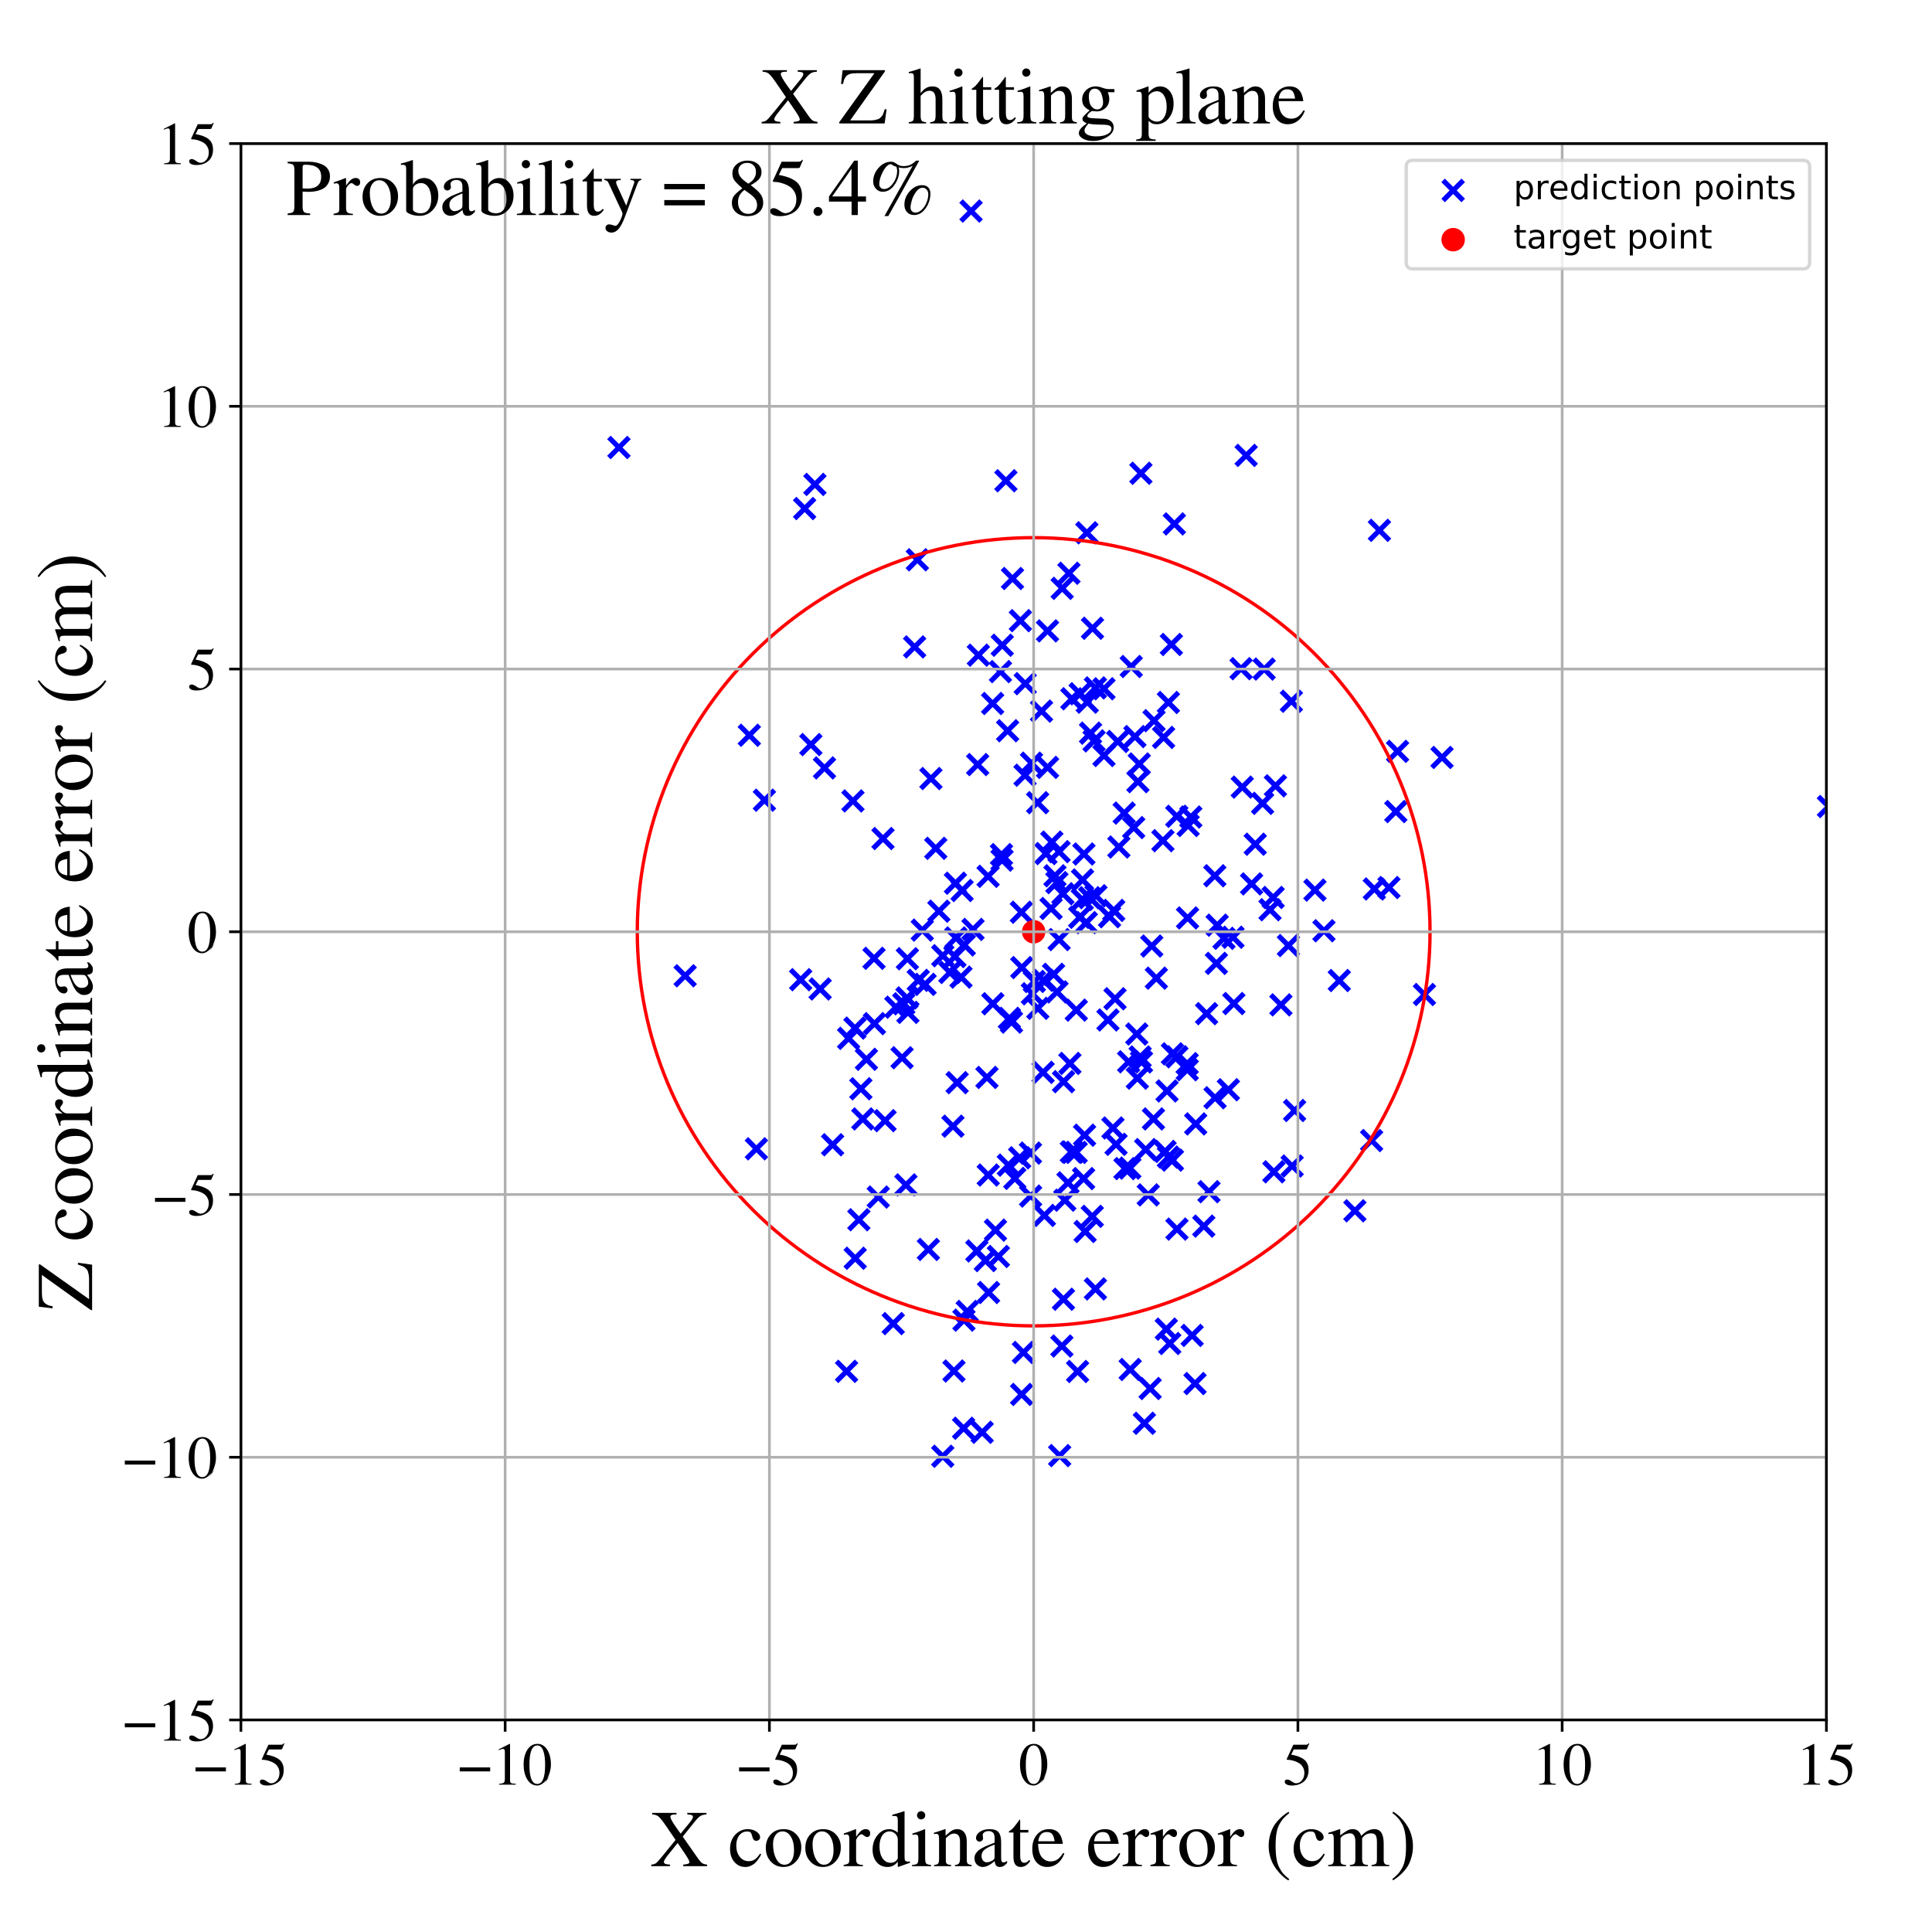 <?xml version="1.0" encoding="utf-8" standalone="no"?>
<!DOCTYPE svg PUBLIC "-//W3C//DTD SVG 1.1//EN"
  "http://www.w3.org/Graphics/SVG/1.1/DTD/svg11.dtd">
<!-- Created with matplotlib (https://matplotlib.org/) -->
<svg height="576pt" version="1.1" viewBox="0 0 576 576" width="576pt" xmlns="http://www.w3.org/2000/svg" xmlns:xlink="http://www.w3.org/1999/xlink">
 <defs>
  <style type="text/css">
*{stroke-linecap:butt;stroke-linejoin:round;}
  </style>
 </defs>
 <g id="figure_1">
  <g id="patch_1">
   <path d="M 0 576 
L 576 576 
L 576 0 
L 0 0 
z
" style="fill:#ffffff;"/>
  </g>
  <g id="axes_1">
   <g id="patch_2">
    <path d="M 71.822 512.784 
L 544.52 512.784 
L 544.52 42.802 
L 71.822 42.802 
z
" style="fill:#ffffff;"/>
   </g>
   <g id="PathCollection_1">
    <defs>
     <path d="M -3 3 
L 3 -3 
M -3 -3 
L 3 3 
" id="m46992dd532" style="stroke:#0000ff;stroke-width:1.5;"/>
    </defs>
    <g clip-path="url(#peeaac13e35)">
     <use style="fill:#0000ff;stroke:#0000ff;stroke-width:1.5;" x="270.401" xlink:href="#m46992dd532" y="297.513"/>
     <use style="fill:#0000ff;stroke:#0000ff;stroke-width:1.5;" x="254.297" xlink:href="#m46992dd532" y="238.789"/>
     <use style="fill:#0000ff;stroke:#0000ff;stroke-width:1.5;" x="336.853" xlink:href="#m46992dd532" y="348.252"/>
     <use style="fill:#0000ff;stroke:#0000ff;stroke-width:1.5;" x="270.522" xlink:href="#m46992dd532" y="285.834"/>
     <use style="fill:#0000ff;stroke:#0000ff;stroke-width:1.5;" x="307.215" xlink:href="#m46992dd532" y="343.78"/>
     <use style="fill:#0000ff;stroke:#0000ff;stroke-width:1.5;" x="318.974" xlink:href="#m46992dd532" y="317.046"/>
     <use style="fill:#0000ff;stroke:#0000ff;stroke-width:1.5;" x="184.529" xlink:href="#m46992dd532" y="133.418"/>
     <use style="fill:#0000ff;stroke:#0000ff;stroke-width:1.5;" x="376.423" xlink:href="#m46992dd532" y="239.509"/>
     <use style="fill:#0000ff;stroke:#0000ff;stroke-width:1.5;" x="284.411" xlink:href="#m46992dd532" y="408.75"/>
     <use style="fill:#0000ff;stroke:#0000ff;stroke-width:1.5;" x="358.891" xlink:href="#m46992dd532" y="365.551"/>
     <use style="fill:#0000ff;stroke:#0000ff;stroke-width:1.5;" x="304.58" xlink:href="#m46992dd532" y="415.734"/>
     <use style="fill:#0000ff;stroke:#0000ff;stroke-width:1.5;" x="384.124" xlink:href="#m46992dd532" y="281.909"/>
     <use style="fill:#0000ff;stroke:#0000ff;stroke-width:1.5;" x="344.058" xlink:href="#m46992dd532" y="214.86"/>
     <use style="fill:#0000ff;stroke:#0000ff;stroke-width:1.5;" x="322.026" xlink:href="#m46992dd532" y="206.834"/>
     <use style="fill:#0000ff;stroke:#0000ff;stroke-width:1.5;" x="319.399" xlink:href="#m46992dd532" y="343.432"/>
     <use style="fill:#0000ff;stroke:#0000ff;stroke-width:1.5;" x="336.494" xlink:href="#m46992dd532" y="316.561"/>
     <use style="fill:#0000ff;stroke:#0000ff;stroke-width:1.5;" x="341.18" xlink:href="#m46992dd532" y="424.331"/>
     <use style="fill:#0000ff;stroke:#0000ff;stroke-width:1.5;" x="344.753" xlink:href="#m46992dd532" y="291.623"/>
     <use style="fill:#0000ff;stroke:#0000ff;stroke-width:1.5;" x="323.151" xlink:href="#m46992dd532" y="254.606"/>
     <use style="fill:#0000ff;stroke:#0000ff;stroke-width:1.5;" x="266.307" xlink:href="#m46992dd532" y="394.615"/>
     <use style="fill:#0000ff;stroke:#0000ff;stroke-width:1.5;" x="314.518" xlink:href="#m46992dd532" y="261.109"/>
     <use style="fill:#0000ff;stroke:#0000ff;stroke-width:1.5;" x="316.591" xlink:href="#m46992dd532" y="401.303"/>
     <use style="fill:#0000ff;stroke:#0000ff;stroke-width:1.5;" x="355.026" xlink:href="#m46992dd532" y="243.583"/>
     <use style="fill:#0000ff;stroke:#0000ff;stroke-width:1.5;" x="284.856" xlink:href="#m46992dd532" y="263.321"/>
     <use style="fill:#0000ff;stroke:#0000ff;stroke-width:1.5;" x="270.678" xlink:href="#m46992dd532" y="301.827"/>
     <use style="fill:#0000ff;stroke:#0000ff;stroke-width:1.5;" x="304.215" xlink:href="#m46992dd532" y="185.04"/>
     <use style="fill:#0000ff;stroke:#0000ff;stroke-width:1.5;" x="288.361" xlink:href="#m46992dd532" y="390.996"/>
     <use style="fill:#0000ff;stroke:#0000ff;stroke-width:1.5;" x="298.746" xlink:href="#m46992dd532" y="256.437"/>
     <use style="fill:#0000ff;stroke:#0000ff;stroke-width:1.5;" x="204.266" xlink:href="#m46992dd532" y="290.914"/>
     <use style="fill:#0000ff;stroke:#0000ff;stroke-width:1.5;" x="329.134" xlink:href="#m46992dd532" y="225.241"/>
     <use style="fill:#0000ff;stroke:#0000ff;stroke-width:1.5;" x="248.236" xlink:href="#m46992dd532" y="341.295"/>
     <use style="fill:#0000ff;stroke:#0000ff;stroke-width:1.5;" x="394.722" xlink:href="#m46992dd532" y="277.493"/>
     <use style="fill:#0000ff;stroke:#0000ff;stroke-width:1.5;" x="356.276" xlink:href="#m46992dd532" y="412.489"/>
     <use style="fill:#0000ff;stroke:#0000ff;stroke-width:1.5;" x="340.145" xlink:href="#m46992dd532" y="141.1"/>
     <use style="fill:#0000ff;stroke:#0000ff;stroke-width:1.5;" x="292.823" xlink:href="#m46992dd532" y="427.019"/>
     <use style="fill:#0000ff;stroke:#0000ff;stroke-width:1.5;" x="381.891" xlink:href="#m46992dd532" y="299.589"/>
     <use style="fill:#0000ff;stroke:#0000ff;stroke-width:1.5;" x="408.933" xlink:href="#m46992dd532" y="340.045"/>
     <use style="fill:#0000ff;stroke:#0000ff;stroke-width:1.5;" x="287.492" xlink:href="#m46992dd532" y="281.725"/>
     <use style="fill:#0000ff;stroke:#0000ff;stroke-width:1.5;" x="298.268" xlink:href="#m46992dd532" y="200.23"/>
     <use style="fill:#0000ff;stroke:#0000ff;stroke-width:1.5;" x="223.404" xlink:href="#m46992dd532" y="219.21"/>
     <use style="fill:#0000ff;stroke:#0000ff;stroke-width:1.5;" x="424.68" xlink:href="#m46992dd532" y="296.501"/>
     <use style="fill:#0000ff;stroke:#0000ff;stroke-width:1.5;" x="242.953" xlink:href="#m46992dd532" y="144.42"/>
     <use style="fill:#0000ff;stroke:#0000ff;stroke-width:1.5;" x="300.41" xlink:href="#m46992dd532" y="217.863"/>
     <use style="fill:#0000ff;stroke:#0000ff;stroke-width:1.5;" x="364.917" xlink:href="#m46992dd532" y="279.746"/>
     <use style="fill:#0000ff;stroke:#0000ff;stroke-width:1.5;" x="269.453" xlink:href="#m46992dd532" y="299.271"/>
     <use style="fill:#0000ff;stroke:#0000ff;stroke-width:1.5;" x="323.352" xlink:href="#m46992dd532" y="338.442"/>
     <use style="fill:#0000ff;stroke:#0000ff;stroke-width:1.5;" x="379.568" xlink:href="#m46992dd532" y="267.57"/>
     <use style="fill:#0000ff;stroke:#0000ff;stroke-width:1.5;" x="276.786" xlink:href="#m46992dd532" y="372.506"/>
     <use style="fill:#0000ff;stroke:#0000ff;stroke-width:1.5;" x="301.861" xlink:href="#m46992dd532" y="172.471"/>
     <use style="fill:#0000ff;stroke:#0000ff;stroke-width:1.5;" x="260.583" xlink:href="#m46992dd532" y="285.711"/>
     <use style="fill:#0000ff;stroke:#0000ff;stroke-width:1.5;" x="359.73" xlink:href="#m46992dd532" y="302.205"/>
     <use style="fill:#0000ff;stroke:#0000ff;stroke-width:1.5;" x="320.848" xlink:href="#m46992dd532" y="343.565"/>
     <use style="fill:#0000ff;stroke:#0000ff;stroke-width:1.5;" x="545.137" xlink:href="#m46992dd532" y="240.456"/>
     <use style="fill:#0000ff;stroke:#0000ff;stroke-width:1.5;" x="341.571" xlink:href="#m46992dd532" y="342.727"/>
     <use style="fill:#0000ff;stroke:#0000ff;stroke-width:1.5;" x="370.011" xlink:href="#m46992dd532" y="199.355"/>
     <use style="fill:#0000ff;stroke:#0000ff;stroke-width:1.5;" x="346.91" xlink:href="#m46992dd532" y="219.859"/>
     <use style="fill:#0000ff;stroke:#0000ff;stroke-width:1.5;" x="285.361" xlink:href="#m46992dd532" y="322.78"/>
     <use style="fill:#0000ff;stroke:#0000ff;stroke-width:1.5;" x="323.063" xlink:href="#m46992dd532" y="351.383"/>
     <use style="fill:#0000ff;stroke:#0000ff;stroke-width:1.5;" x="373.145" xlink:href="#m46992dd532" y="263.522"/>
     <use style="fill:#0000ff;stroke:#0000ff;stroke-width:1.5;" x="318.404" xlink:href="#m46992dd532" y="352.642"/>
     <use style="fill:#0000ff;stroke:#0000ff;stroke-width:1.5;" x="324.865" xlink:href="#m46992dd532" y="267.63"/>
     <use style="fill:#0000ff;stroke:#0000ff;stroke-width:1.5;" x="339.256" xlink:href="#m46992dd532" y="233.038"/>
     <use style="fill:#0000ff;stroke:#0000ff;stroke-width:1.5;" x="300.936" xlink:href="#m46992dd532" y="303.607"/>
     <use style="fill:#0000ff;stroke:#0000ff;stroke-width:1.5;" x="300.625" xlink:href="#m46992dd532" y="347.376"/>
     <use style="fill:#0000ff;stroke:#0000ff;stroke-width:1.5;" x="416.147" xlink:href="#m46992dd532" y="241.965"/>
     <use style="fill:#0000ff;stroke:#0000ff;stroke-width:1.5;" x="326.584" xlink:href="#m46992dd532" y="384.274"/>
     <use style="fill:#0000ff;stroke:#0000ff;stroke-width:1.5;" x="260.706" xlink:href="#m46992dd532" y="305.182"/>
     <use style="fill:#0000ff;stroke:#0000ff;stroke-width:1.5;" x="244.516" xlink:href="#m46992dd532" y="294.847"/>
     <use style="fill:#0000ff;stroke:#0000ff;stroke-width:1.5;" x="347.929" xlink:href="#m46992dd532" y="325.25"/>
     <use style="fill:#0000ff;stroke:#0000ff;stroke-width:1.5;" x="363.948" xlink:href="#m46992dd532" y="524.666"/>
     <use style="fill:#0000ff;stroke:#0000ff;stroke-width:1.5;" x="321.266" xlink:href="#m46992dd532" y="408.891"/>
     <use style="fill:#0000ff;stroke:#0000ff;stroke-width:1.5;" x="343.891" xlink:href="#m46992dd532" y="333.592"/>
     <use style="fill:#0000ff;stroke:#0000ff;stroke-width:1.5;" x="343.382" xlink:href="#m46992dd532" y="282.049"/>
     <use style="fill:#0000ff;stroke:#0000ff;stroke-width:1.5;" x="275.802" xlink:href="#m46992dd532" y="293.471"/>
     <use style="fill:#0000ff;stroke:#0000ff;stroke-width:1.5;" x="335.161" xlink:href="#m46992dd532" y="242.413"/>
     <use style="fill:#0000ff;stroke:#0000ff;stroke-width:1.5;" x="348.339" xlink:href="#m46992dd532" y="344.969"/>
     <use style="fill:#0000ff;stroke:#0000ff;stroke-width:1.5;" x="337.994" xlink:href="#m46992dd532" y="246.736"/>
     <use style="fill:#0000ff;stroke:#0000ff;stroke-width:1.5;" x="291.232" xlink:href="#m46992dd532" y="372.952"/>
     <use style="fill:#0000ff;stroke:#0000ff;stroke-width:1.5;" x="299.893" xlink:href="#m46992dd532" y="143.331"/>
     <use style="fill:#0000ff;stroke:#0000ff;stroke-width:1.5;" x="305.124" xlink:href="#m46992dd532" y="403.217"/>
     <use style="fill:#0000ff;stroke:#0000ff;stroke-width:1.5;" x="325.129" xlink:href="#m46992dd532" y="218.581"/>
     <use style="fill:#0000ff;stroke:#0000ff;stroke-width:1.5;" x="319.561" xlink:href="#m46992dd532" y="208.328"/>
     <use style="fill:#0000ff;stroke:#0000ff;stroke-width:1.5;" x="273.763" xlink:href="#m46992dd532" y="292.274"/>
     <use style="fill:#0000ff;stroke:#0000ff;stroke-width:1.5;" x="308.383" xlink:href="#m46992dd532" y="292.606"/>
     <use style="fill:#0000ff;stroke:#0000ff;stroke-width:1.5;" x="349.233" xlink:href="#m46992dd532" y="192.141"/>
     <use style="fill:#0000ff;stroke:#0000ff;stroke-width:1.5;" x="414.097" xlink:href="#m46992dd532" y="264.61"/>
     <use style="fill:#0000ff;stroke:#0000ff;stroke-width:1.5;" x="842.273" xlink:href="#m46992dd532" y="193.902"/>
     <use style="fill:#0000ff;stroke:#0000ff;stroke-width:1.5;" x="284.694" xlink:href="#m46992dd532" y="285.186"/>
     <use style="fill:#0000ff;stroke:#0000ff;stroke-width:1.5;" x="332.735" xlink:href="#m46992dd532" y="341.165"/>
     <use style="fill:#0000ff;stroke:#0000ff;stroke-width:1.5;" x="338.917" xlink:href="#m46992dd532" y="308.279"/>
     <use style="fill:#0000ff;stroke:#0000ff;stroke-width:1.5;" x="307.523" xlink:href="#m46992dd532" y="227.527"/>
     <use style="fill:#0000ff;stroke:#0000ff;stroke-width:1.5;" x="287.286" xlink:href="#m46992dd532" y="425.817"/>
     <use style="fill:#0000ff;stroke:#0000ff;stroke-width:1.5;" x="304.629" xlink:href="#m46992dd532" y="288.469"/>
     <use style="fill:#0000ff;stroke:#0000ff;stroke-width:1.5;" x="315.098" xlink:href="#m46992dd532" y="263.135"/>
     <use style="fill:#0000ff;stroke:#0000ff;stroke-width:1.5;" x="429.921" xlink:href="#m46992dd532" y="225.824"/>
     <use style="fill:#0000ff;stroke:#0000ff;stroke-width:1.5;" x="374.231" xlink:href="#m46992dd532" y="251.691"/>
     <use style="fill:#0000ff;stroke:#0000ff;stroke-width:1.5;" x="366.227" xlink:href="#m46992dd532" y="324.89"/>
     <use style="fill:#0000ff;stroke:#0000ff;stroke-width:1.5;" x="399.294" xlink:href="#m46992dd532" y="292.332"/>
     <use style="fill:#0000ff;stroke:#0000ff;stroke-width:1.5;" x="355.421" xlink:href="#m46992dd532" y="398.138"/>
     <use style="fill:#0000ff;stroke:#0000ff;stroke-width:1.5;" x="284.11" xlink:href="#m46992dd532" y="335.753"/>
     <use style="fill:#0000ff;stroke:#0000ff;stroke-width:1.5;" x="270.084" xlink:href="#m46992dd532" y="353.265"/>
     <use style="fill:#0000ff;stroke:#0000ff;stroke-width:1.5;" x="320.882" xlink:href="#m46992dd532" y="301.155"/>
     <use style="fill:#0000ff;stroke:#0000ff;stroke-width:1.5;" x="301.562" xlink:href="#m46992dd532" y="304.727"/>
     <use style="fill:#0000ff;stroke:#0000ff;stroke-width:1.5;" x="392.03" xlink:href="#m46992dd532" y="265.372"/>
     <use style="fill:#0000ff;stroke:#0000ff;stroke-width:1.5;" x="371.529" xlink:href="#m46992dd532" y="135.771"/>
     <use style="fill:#0000ff;stroke:#0000ff;stroke-width:1.5;" x="315.742" xlink:href="#m46992dd532" y="253.908"/>
     <use style="fill:#0000ff;stroke:#0000ff;stroke-width:1.5;" x="252.999" xlink:href="#m46992dd532" y="309.57"/>
     <use style="fill:#0000ff;stroke:#0000ff;stroke-width:1.5;" x="238.711" xlink:href="#m46992dd532" y="292.081"/>
     <use style="fill:#0000ff;stroke:#0000ff;stroke-width:1.5;" x="317.053" xlink:href="#m46992dd532" y="387.354"/>
     <use style="fill:#0000ff;stroke:#0000ff;stroke-width:1.5;" x="362.25" xlink:href="#m46992dd532" y="327.277"/>
     <use style="fill:#0000ff;stroke:#0000ff;stroke-width:1.5;" x="279.916" xlink:href="#m46992dd532" y="271.657"/>
     <use style="fill:#0000ff;stroke:#0000ff;stroke-width:1.5;" x="326.583" xlink:href="#m46992dd532" y="205.082"/>
     <use style="fill:#0000ff;stroke:#0000ff;stroke-width:1.5;" x="333.573" xlink:href="#m46992dd532" y="252.523"/>
     <use style="fill:#0000ff;stroke:#0000ff;stroke-width:1.5;" x="287.391" xlink:href="#m46992dd532" y="393.584"/>
     <use style="fill:#0000ff;stroke:#0000ff;stroke-width:1.5;" x="362.877" xlink:href="#m46992dd532" y="275.825"/>
     <use style="fill:#0000ff;stroke:#0000ff;stroke-width:1.5;" x="254.899" xlink:href="#m46992dd532" y="306.513"/>
     <use style="fill:#0000ff;stroke:#0000ff;stroke-width:1.5;" x="313.36" xlink:href="#m46992dd532" y="270.85"/>
     <use style="fill:#0000ff;stroke:#0000ff;stroke-width:1.5;" x="281.075" xlink:href="#m46992dd532" y="284.932"/>
     <use style="fill:#0000ff;stroke:#0000ff;stroke-width:1.5;" x="347.348" xlink:href="#m46992dd532" y="343.284"/>
     <use style="fill:#0000ff;stroke:#0000ff;stroke-width:1.5;" x="322.749" xlink:href="#m46992dd532" y="262.336"/>
     <use style="fill:#0000ff;stroke:#0000ff;stroke-width:1.5;" x="378.645" xlink:href="#m46992dd532" y="271.218"/>
     <use style="fill:#0000ff;stroke:#0000ff;stroke-width:1.5;" x="346.707" xlink:href="#m46992dd532" y="250.639"/>
     <use style="fill:#0000ff;stroke:#0000ff;stroke-width:1.5;" x="291.477" xlink:href="#m46992dd532" y="227.947"/>
     <use style="fill:#0000ff;stroke:#0000ff;stroke-width:1.5;" x="354.054" xlink:href="#m46992dd532" y="273.671"/>
     <use style="fill:#0000ff;stroke:#0000ff;stroke-width:1.5;" x="256.066" xlink:href="#m46992dd532" y="363.648"/>
     <use style="fill:#0000ff;stroke:#0000ff;stroke-width:1.5;" x="293.771" xlink:href="#m46992dd532" y="375.823"/>
     <use style="fill:#0000ff;stroke:#0000ff;stroke-width:1.5;" x="379.789" xlink:href="#m46992dd532" y="349.359"/>
     <use style="fill:#0000ff;stroke:#0000ff;stroke-width:1.5;" x="323.514" xlink:href="#m46992dd532" y="367.152"/>
     <use style="fill:#0000ff;stroke:#0000ff;stroke-width:1.5;" x="294.244" xlink:href="#m46992dd532" y="321.226"/>
     <use style="fill:#0000ff;stroke:#0000ff;stroke-width:1.5;" x="261.844" xlink:href="#m46992dd532" y="356.883"/>
     <use style="fill:#0000ff;stroke:#0000ff;stroke-width:1.5;" x="354.224" xlink:href="#m46992dd532" y="246.114"/>
     <use style="fill:#0000ff;stroke:#0000ff;stroke-width:1.5;" x="298.578" xlink:href="#m46992dd532" y="254.789"/>
     <use style="fill:#0000ff;stroke:#0000ff;stroke-width:1.5;" x="289.51" xlink:href="#m46992dd532" y="62.926"/>
     <use style="fill:#0000ff;stroke:#0000ff;stroke-width:1.5;" x="254.969" xlink:href="#m46992dd532" y="375.128"/>
     <use style="fill:#0000ff;stroke:#0000ff;stroke-width:1.5;" x="286.832" xlink:href="#m46992dd532" y="265.493"/>
     <use style="fill:#0000ff;stroke:#0000ff;stroke-width:1.5;" x="309.363" xlink:href="#m46992dd532" y="239.311"/>
     <use style="fill:#0000ff;stroke:#0000ff;stroke-width:1.5;" x="295.94" xlink:href="#m46992dd532" y="209.738"/>
     <use style="fill:#0000ff;stroke:#0000ff;stroke-width:1.5;" x="385.969" xlink:href="#m46992dd532" y="331.082"/>
     <use style="fill:#0000ff;stroke:#0000ff;stroke-width:1.5;" x="416.662" xlink:href="#m46992dd532" y="224.005"/>
     <use style="fill:#0000ff;stroke:#0000ff;stroke-width:1.5;" x="290.088" xlink:href="#m46992dd532" y="277.095"/>
     <use style="fill:#0000ff;stroke:#0000ff;stroke-width:1.5;" x="252.393" xlink:href="#m46992dd532" y="408.848"/>
     <use style="fill:#0000ff;stroke:#0000ff;stroke-width:1.5;" x="313.591" xlink:href="#m46992dd532" y="251.061"/>
     <use style="fill:#0000ff;stroke:#0000ff;stroke-width:1.5;" x="367.854" xlink:href="#m46992dd532" y="299.195"/>
     <use style="fill:#0000ff;stroke:#0000ff;stroke-width:1.5;" x="336.951" xlink:href="#m46992dd532" y="408.292"/>
     <use style="fill:#0000ff;stroke:#0000ff;stroke-width:1.5;" x="281.066" xlink:href="#m46992dd532" y="434.165"/>
     <use style="fill:#0000ff;stroke:#0000ff;stroke-width:1.5;" x="318.692" xlink:href="#m46992dd532" y="170.911"/>
     <use style="fill:#0000ff;stroke:#0000ff;stroke-width:1.5;" x="316.9" xlink:href="#m46992dd532" y="266.459"/>
     <use style="fill:#0000ff;stroke:#0000ff;stroke-width:1.5;" x="310.521" xlink:href="#m46992dd532" y="212.011"/>
     <use style="fill:#0000ff;stroke:#0000ff;stroke-width:1.5;" x="258.313" xlink:href="#m46992dd532" y="315.815"/>
     <use style="fill:#0000ff;stroke:#0000ff;stroke-width:1.5;" x="385.012" xlink:href="#m46992dd532" y="209.064"/>
     <use style="fill:#0000ff;stroke:#0000ff;stroke-width:1.5;" x="339.657" xlink:href="#m46992dd532" y="227.768"/>
     <use style="fill:#0000ff;stroke:#0000ff;stroke-width:1.5;" x="284.981" xlink:href="#m46992dd532" y="279.631"/>
     <use style="fill:#0000ff;stroke:#0000ff;stroke-width:1.5;" x="307.792" xlink:href="#m46992dd532" y="296.276"/>
     <use style="fill:#0000ff;stroke:#0000ff;stroke-width:1.5;" x="283.195" xlink:href="#m46992dd532" y="289.928"/>
     <use style="fill:#0000ff;stroke:#0000ff;stroke-width:1.5;" x="316.675" xlink:href="#m46992dd532" y="175.407"/>
     <use style="fill:#0000ff;stroke:#0000ff;stroke-width:1.5;" x="317.466" xlink:href="#m46992dd532" y="357.823"/>
     <use style="fill:#0000ff;stroke:#0000ff;stroke-width:1.5;" x="274.969" xlink:href="#m46992dd532" y="277.295"/>
     <use style="fill:#0000ff;stroke:#0000ff;stroke-width:1.5;" x="342.339" xlink:href="#m46992dd532" y="356.248"/>
     <use style="fill:#0000ff;stroke:#0000ff;stroke-width:1.5;" x="403.941" xlink:href="#m46992dd532" y="360.985"/>
     <use style="fill:#0000ff;stroke:#0000ff;stroke-width:1.5;" x="317.081" xlink:href="#m46992dd532" y="322.483"/>
     <use style="fill:#0000ff;stroke:#0000ff;stroke-width:1.5;" x="411.257" xlink:href="#m46992dd532" y="158.116"/>
     <use style="fill:#0000ff;stroke:#0000ff;stroke-width:1.5;" x="324.029" xlink:href="#m46992dd532" y="158.848"/>
     <use style="fill:#0000ff;stroke:#0000ff;stroke-width:1.5;" x="348.343" xlink:href="#m46992dd532" y="209.43"/>
     <use style="fill:#0000ff;stroke:#0000ff;stroke-width:1.5;" x="332.429" xlink:href="#m46992dd532" y="297.761"/>
     <use style="fill:#0000ff;stroke:#0000ff;stroke-width:1.5;" x="305.599" xlink:href="#m46992dd532" y="231.124"/>
     <use style="fill:#0000ff;stroke:#0000ff;stroke-width:1.5;" x="335.394" xlink:href="#m46992dd532" y="348.404"/>
     <use style="fill:#0000ff;stroke:#0000ff;stroke-width:1.5;" x="367.59" xlink:href="#m46992dd532" y="279.428"/>
     <use style="fill:#0000ff;stroke:#0000ff;stroke-width:1.5;" x="325.648" xlink:href="#m46992dd532" y="362.637"/>
     <use style="fill:#0000ff;stroke:#0000ff;stroke-width:1.5;" x="353.934" xlink:href="#m46992dd532" y="317.107"/>
     <use style="fill:#0000ff;stroke:#0000ff;stroke-width:1.5;" x="339.913" xlink:href="#m46992dd532" y="315.114"/>
     <use style="fill:#0000ff;stroke:#0000ff;stroke-width:1.5;" x="349.548" xlink:href="#m46992dd532" y="345.876"/>
     <use style="fill:#0000ff;stroke:#0000ff;stroke-width:1.5;" x="257.239" xlink:href="#m46992dd532" y="333.594"/>
     <use style="fill:#0000ff;stroke:#0000ff;stroke-width:1.5;" x="315.763" xlink:href="#m46992dd532" y="280.124"/>
     <use style="fill:#0000ff;stroke:#0000ff;stroke-width:1.5;" x="225.51" xlink:href="#m46992dd532" y="342.503"/>
     <use style="fill:#0000ff;stroke:#0000ff;stroke-width:1.5;" x="340.323" xlink:href="#m46992dd532" y="316.607"/>
     <use style="fill:#0000ff;stroke:#0000ff;stroke-width:1.5;" x="305.662" xlink:href="#m46992dd532" y="203.821"/>
     <use style="fill:#0000ff;stroke:#0000ff;stroke-width:1.5;" x="315.922" xlink:href="#m46992dd532" y="433.963"/>
     <use style="fill:#0000ff;stroke:#0000ff;stroke-width:1.5;" x="322.654" xlink:href="#m46992dd532" y="268.163"/>
     <use style="fill:#0000ff;stroke:#0000ff;stroke-width:1.5;" x="294.725" xlink:href="#m46992dd532" y="385.343"/>
     <use style="fill:#0000ff;stroke:#0000ff;stroke-width:1.5;" x="312.31" xlink:href="#m46992dd532" y="228.785"/>
     <use style="fill:#0000ff;stroke:#0000ff;stroke-width:1.5;" x="309.41" xlink:href="#m46992dd532" y="300.62"/>
     <use style="fill:#0000ff;stroke:#0000ff;stroke-width:1.5;" x="256.655" xlink:href="#m46992dd532" y="324.594"/>
     <use style="fill:#0000ff;stroke:#0000ff;stroke-width:1.5;" x="326.734" xlink:href="#m46992dd532" y="267.048"/>
     <use style="fill:#0000ff;stroke:#0000ff;stroke-width:1.5;" x="350.12" xlink:href="#m46992dd532" y="156.198"/>
     <use style="fill:#0000ff;stroke:#0000ff;stroke-width:1.5;" x="350.87" xlink:href="#m46992dd532" y="315.067"/>
     <use style="fill:#0000ff;stroke:#0000ff;stroke-width:1.5;" x="311.824" xlink:href="#m46992dd532" y="254.484"/>
     <use style="fill:#0000ff;stroke:#0000ff;stroke-width:1.5;" x="353.965" xlink:href="#m46992dd532" y="318.927"/>
     <use style="fill:#0000ff;stroke:#0000ff;stroke-width:1.5;" x="321.894" xlink:href="#m46992dd532" y="273.487"/>
     <use style="fill:#0000ff;stroke:#0000ff;stroke-width:1.5;" x="323.861" xlink:href="#m46992dd532" y="275.072"/>
     <use style="fill:#0000ff;stroke:#0000ff;stroke-width:1.5;" x="296.79" xlink:href="#m46992dd532" y="366.757"/>
     <use style="fill:#0000ff;stroke:#0000ff;stroke-width:1.5;" x="337.266" xlink:href="#m46992dd532" y="198.71"/>
     <use style="fill:#0000ff;stroke:#0000ff;stroke-width:1.5;" x="245.814" xlink:href="#m46992dd532" y="228.94"/>
     <use style="fill:#0000ff;stroke:#0000ff;stroke-width:1.5;" x="350.891" xlink:href="#m46992dd532" y="366.439"/>
     <use style="fill:#0000ff;stroke:#0000ff;stroke-width:1.5;" x="227.901" xlink:href="#m46992dd532" y="238.567"/>
     <use style="fill:#0000ff;stroke:#0000ff;stroke-width:1.5;" x="376.892" xlink:href="#m46992dd532" y="199.473"/>
     <use style="fill:#0000ff;stroke:#0000ff;stroke-width:1.5;" x="267.086" xlink:href="#m46992dd532" y="300.272"/>
     <use style="fill:#0000ff;stroke:#0000ff;stroke-width:1.5;" x="380.256" xlink:href="#m46992dd532" y="234.277"/>
     <use style="fill:#0000ff;stroke:#0000ff;stroke-width:1.5;" x="312.301" xlink:href="#m46992dd532" y="188.088"/>
     <use style="fill:#0000ff;stroke:#0000ff;stroke-width:1.5;" x="278.99" xlink:href="#m46992dd532" y="252.911"/>
     <use style="fill:#0000ff;stroke:#0000ff;stroke-width:1.5;" x="304.513" xlink:href="#m46992dd532" y="271.973"/>
     <use style="fill:#0000ff;stroke:#0000ff;stroke-width:1.5;" x="348.744" xlink:href="#m46992dd532" y="400.545"/>
     <use style="fill:#0000ff;stroke:#0000ff;stroke-width:1.5;" x="297.655" xlink:href="#m46992dd532" y="374.598"/>
     <use style="fill:#0000ff;stroke:#0000ff;stroke-width:1.5;" x="311.367" xlink:href="#m46992dd532" y="362.357"/>
     <use style="fill:#0000ff;stroke:#0000ff;stroke-width:1.5;" x="349.547" xlink:href="#m46992dd532" y="314.188"/>
     <use style="fill:#0000ff;stroke:#0000ff;stroke-width:1.5;" x="409.736" xlink:href="#m46992dd532" y="265.03"/>
     <use style="fill:#0000ff;stroke:#0000ff;stroke-width:1.5;" x="263.86" xlink:href="#m46992dd532" y="334.109"/>
     <use style="fill:#0000ff;stroke:#0000ff;stroke-width:1.5;" x="311.095" xlink:href="#m46992dd532" y="292.271"/>
     <use style="fill:#0000ff;stroke:#0000ff;stroke-width:1.5;" x="310.983" xlink:href="#m46992dd532" y="319.703"/>
     <use style="fill:#0000ff;stroke:#0000ff;stroke-width:1.5;" x="298.807" xlink:href="#m46992dd532" y="192.372"/>
     <use style="fill:#0000ff;stroke:#0000ff;stroke-width:1.5;" x="304.009" xlink:href="#m46992dd532" y="345.181"/>
     <use style="fill:#0000ff;stroke:#0000ff;stroke-width:1.5;" x="350.839" xlink:href="#m46992dd532" y="243.368"/>
     <use style="fill:#0000ff;stroke:#0000ff;stroke-width:1.5;" x="319.799" xlink:href="#m46992dd532" y="343.546"/>
     <use style="fill:#0000ff;stroke:#0000ff;stroke-width:1.5;" x="291.688" xlink:href="#m46992dd532" y="195.337"/>
     <use style="fill:#0000ff;stroke:#0000ff;stroke-width:1.5;" x="326.179" xlink:href="#m46992dd532" y="220.887"/>
     <use style="fill:#0000ff;stroke:#0000ff;stroke-width:1.5;" x="324.15" xlink:href="#m46992dd532" y="209.338"/>
     <use style="fill:#0000ff;stroke:#0000ff;stroke-width:1.5;" x="342.902" xlink:href="#m46992dd532" y="413.964"/>
     <use style="fill:#0000ff;stroke:#0000ff;stroke-width:1.5;" x="314.109" xlink:href="#m46992dd532" y="290.48"/>
     <use style="fill:#0000ff;stroke:#0000ff;stroke-width:1.5;" x="329.133" xlink:href="#m46992dd532" y="205.344"/>
     <use style="fill:#0000ff;stroke:#0000ff;stroke-width:1.5;" x="347.717" xlink:href="#m46992dd532" y="396.26"/>
     <use style="fill:#0000ff;stroke:#0000ff;stroke-width:1.5;" x="241.746" xlink:href="#m46992dd532" y="221.986"/>
     <use style="fill:#0000ff;stroke:#0000ff;stroke-width:1.5;" x="330.788" xlink:href="#m46992dd532" y="273.307"/>
     <use style="fill:#0000ff;stroke:#0000ff;stroke-width:1.5;" x="333.23" xlink:href="#m46992dd532" y="221.057"/>
     <use style="fill:#0000ff;stroke:#0000ff;stroke-width:1.5;" x="286.506" xlink:href="#m46992dd532" y="291.314"/>
     <use style="fill:#0000ff;stroke:#0000ff;stroke-width:1.5;" x="330.327" xlink:href="#m46992dd532" y="304.088"/>
     <use style="fill:#0000ff;stroke:#0000ff;stroke-width:1.5;" x="239.893" xlink:href="#m46992dd532" y="151.617"/>
     <use style="fill:#0000ff;stroke:#0000ff;stroke-width:1.5;" x="272.687" xlink:href="#m46992dd532" y="192.87"/>
     <use style="fill:#0000ff;stroke:#0000ff;stroke-width:1.5;" x="268.938" xlink:href="#m46992dd532" y="315.346"/>
     <use style="fill:#0000ff;stroke:#0000ff;stroke-width:1.5;" x="325.714" xlink:href="#m46992dd532" y="187.306"/>
     <use style="fill:#0000ff;stroke:#0000ff;stroke-width:1.5;" x="362.182" xlink:href="#m46992dd532" y="261.095"/>
     <use style="fill:#0000ff;stroke:#0000ff;stroke-width:1.5;" x="263.251" xlink:href="#m46992dd532" y="250.001"/>
     <use style="fill:#0000ff;stroke:#0000ff;stroke-width:1.5;" x="307.261" xlink:href="#m46992dd532" y="356.594"/>
     <use style="fill:#0000ff;stroke:#0000ff;stroke-width:1.5;" x="360.441" xlink:href="#m46992dd532" y="355.288"/>
     <use style="fill:#0000ff;stroke:#0000ff;stroke-width:1.5;" x="338.356" xlink:href="#m46992dd532" y="219.606"/>
     <use style="fill:#0000ff;stroke:#0000ff;stroke-width:1.5;" x="356.479" xlink:href="#m46992dd532" y="335.078"/>
     <use style="fill:#0000ff;stroke:#0000ff;stroke-width:1.5;" x="362.652" xlink:href="#m46992dd532" y="287.216"/>
     <use style="fill:#0000ff;stroke:#0000ff;stroke-width:1.5;" x="296.001" xlink:href="#m46992dd532" y="299.258"/>
     <use style="fill:#0000ff;stroke:#0000ff;stroke-width:1.5;" x="294.583" xlink:href="#m46992dd532" y="261.267"/>
     <use style="fill:#0000ff;stroke:#0000ff;stroke-width:1.5;" x="339.083" xlink:href="#m46992dd532" y="321.437"/>
     <use style="fill:#0000ff;stroke:#0000ff;stroke-width:1.5;" x="273.5" xlink:href="#m46992dd532" y="166.895"/>
     <use style="fill:#0000ff;stroke:#0000ff;stroke-width:1.5;" x="302.551" xlink:href="#m46992dd532" y="351.315"/>
     <use style="fill:#0000ff;stroke:#0000ff;stroke-width:1.5;" x="331.808" xlink:href="#m46992dd532" y="336.296"/>
     <use style="fill:#0000ff;stroke:#0000ff;stroke-width:1.5;" x="315.134" xlink:href="#m46992dd532" y="295.727"/>
     <use style="fill:#0000ff;stroke:#0000ff;stroke-width:1.5;" x="370.368" xlink:href="#m46992dd532" y="234.67"/>
     <use style="fill:#0000ff;stroke:#0000ff;stroke-width:1.5;" x="332.041" xlink:href="#m46992dd532" y="271.426"/>
     <use style="fill:#0000ff;stroke:#0000ff;stroke-width:1.5;" x="277.544" xlink:href="#m46992dd532" y="232.111"/>
     <use style="fill:#0000ff;stroke:#0000ff;stroke-width:1.5;" x="385.241" xlink:href="#m46992dd532" y="347.627"/>
     <use style="fill:#0000ff;stroke:#0000ff;stroke-width:1.5;" x="294.631" xlink:href="#m46992dd532" y="350.322"/>
    </g>
   </g>
   <g id="PathCollection_2">
    <defs>
     <path d="M 0 3 
C 0.796 3 1.559 2.684 2.121 2.121 
C 2.684 1.559 3 0.796 3 0 
C 3 -0.796 2.684 -1.559 2.121 -2.121 
C 1.559 -2.684 0.796 -3 0 -3 
C -0.796 -3 -1.559 -2.684 -2.121 -2.121 
C -2.684 -1.559 -3 -0.796 -3 0 
C -3 0.796 -2.684 1.559 -2.121 2.121 
C -1.559 2.684 -0.796 3 0 3 
z
" id="m3aaeb67a2d" style="stroke:#ff0000;"/>
    </defs>
    <g clip-path="url(#peeaac13e35)">
     <use style="fill:#ff0000;stroke:#ff0000;" x="308.171" xlink:href="#m3aaeb67a2d" y="277.793"/>
    </g>
   </g>
   <g id="patch_3">
    <path clip-path="url(#peeaac13e35)" d="M 308.171 395.288 
C 339.511 395.288 369.572 382.908 391.733 360.875 
C 413.894 338.841 426.346 308.953 426.346 277.793 
C 426.346 246.633 413.894 216.745 391.733 194.711 
C 369.572 172.677 339.511 160.297 308.171 160.297 
C 276.831 160.297 246.77 172.677 224.609 194.711 
C 202.448 216.745 189.997 246.633 189.997 277.793 
C 189.997 308.953 202.448 338.841 224.609 360.875 
C 246.77 382.908 276.831 395.288 308.171 395.288 
z
" style="fill:none;stroke:#ff0000;stroke-linejoin:miter;"/>
   </g>
   <g id="matplotlib.axis_1">
    <g id="xtick_1">
     <g id="line2d_1">
      <path clip-path="url(#peeaac13e35)" d="M 71.822 512.784 
L 71.822 42.802 
" style="fill:none;stroke:#b0b0b0;stroke-linecap:square;stroke-width:0.8;"/>
     </g>
     <g id="line2d_2">
      <defs>
       <path d="M 0 0 
L 0 3.5 
" id="m7a0d3d132a" style="stroke:#000000;stroke-width:0.8;"/>
      </defs>
      <g>
       <use style="stroke:#000000;stroke-width:0.8;" x="71.822" xlink:href="#m7a0d3d132a" y="512.784"/>
      </g>
     </g>
     <g id="text_1">
      <!-- −15 -->
      <defs>
       <path d="M 3 22 
L 3 28.594 
L 53.406 28.594 
L 53.406 22 
z
" id="FreeSerif-8722"/>
       <path d="M 18.297 59.297 
Q 16.5 59.297 11.094 57.094 
L 11.094 58.5 
L 29.094 67.594 
L 29.906 67.406 
L 29.906 7.406 
Q 29.906 3.797 31.703 2.688 
Q 33.5 1.594 39.406 1.5 
L 39.406 0 
L 11.797 0 
L 11.797 1.5 
Q 17.406 1.703 19.344 3.141 
Q 21.297 4.594 21.297 9.297 
L 21.297 54.594 
Q 21.297 59.297 18.297 59.297 
z
" id="FreeSerif-49"/>
       <path d="M 35.703 19.406 
Q 35.703 24.703 33.344 28.797 
Q 31 32.906 27.641 35.156 
Q 24.297 37.406 20.141 38.844 
Q 16 40.297 12.953 40.75 
Q 9.906 41.203 7.594 41.203 
Q 6.406 41.203 6.406 42 
Q 6.406 42.297 6.5 42.5 
L 17.406 66.203 
L 38.297 66.203 
Q 39.906 66.203 40.844 66.703 
Q 41.797 67.203 42.906 68.797 
L 43.797 68.094 
L 40 59.203 
Q 39.594 58.297 37.703 58.297 
L 18.094 58.297 
L 13.906 49.797 
Q 28.5 47.203 35.594 41.344 
Q 42.703 35.5 42.703 24.203 
Q 42.703 18.297 40.844 13.688 
Q 39 9.094 36.141 6.297 
Q 33.297 3.5 29.547 1.703 
Q 25.797 -0.094 22.344 -0.75 
Q 18.906 -1.406 15.406 -1.406 
Q 9.797 -1.406 6.5 0.25 
Q 3.203 1.906 3.203 4.797 
Q 3.203 8.5 7.5 8.5 
Q 10.297 8.5 14.75 5.391 
Q 19.203 2.297 21.797 2.297 
Q 27.703 2.297 31.703 7.25 
Q 35.703 12.203 35.703 19.406 
z
" id="FreeSerif-53"/>
      </defs>
      <g transform="translate(57.746 532.077)scale(0.18 -0.18)">
       <use xlink:href="#FreeSerif-8722"/>
       <use x="56.4" xlink:href="#FreeSerif-49"/>
       <use x="106.4" xlink:href="#FreeSerif-53"/>
      </g>
     </g>
    </g>
    <g id="xtick_2">
     <g id="line2d_3">
      <path clip-path="url(#peeaac13e35)" d="M 150.605 512.784 
L 150.605 42.802 
" style="fill:none;stroke:#b0b0b0;stroke-linecap:square;stroke-width:0.8;"/>
     </g>
     <g id="line2d_4">
      <g>
       <use style="stroke:#000000;stroke-width:0.8;" x="150.605" xlink:href="#m7a0d3d132a" y="512.784"/>
      </g>
     </g>
     <g id="text_2">
      <!-- −10 -->
      <defs>
       <path d="M 47.594 17.797 
Q 35.203 -1.406 25 -1.406 
Q 14.797 -1.406 8.594 8.391 
Q 2.406 18.203 2.406 33.594 
Q 2.406 48.094 8.594 57.844 
Q 14.797 67.594 25.406 67.594 
Q 35.203 67.594 41.391 58 
Q 47.594 48.406 47.594 33 
Q 47.594 17.797 35.203 -1.406 
z
M 25.094 65 
Q 12 65 12 32.703 
Q 12 1.203 25 1.203 
Q 38 1.203 38 32.797 
Q 38 48.5 34.703 56.75 
Q 31.406 65 25.094 65 
z
" id="FreeSerif-48"/>
      </defs>
      <g transform="translate(136.529 532.077)scale(0.18 -0.18)">
       <use xlink:href="#FreeSerif-8722"/>
       <use x="56.4" xlink:href="#FreeSerif-49"/>
       <use x="106.4" xlink:href="#FreeSerif-48"/>
      </g>
     </g>
    </g>
    <g id="xtick_3">
     <g id="line2d_5">
      <path clip-path="url(#peeaac13e35)" d="M 229.388 512.784 
L 229.388 42.802 
" style="fill:none;stroke:#b0b0b0;stroke-linecap:square;stroke-width:0.8;"/>
     </g>
     <g id="line2d_6">
      <g>
       <use style="stroke:#000000;stroke-width:0.8;" x="229.388" xlink:href="#m7a0d3d132a" y="512.784"/>
      </g>
     </g>
     <g id="text_3">
      <!-- −5 -->
      <g transform="translate(219.812 532.077)scale(0.18 -0.18)">
       <use xlink:href="#FreeSerif-8722"/>
       <use x="56.4" xlink:href="#FreeSerif-53"/>
      </g>
     </g>
    </g>
    <g id="xtick_4">
     <g id="line2d_7">
      <path clip-path="url(#peeaac13e35)" d="M 308.171 512.784 
L 308.171 42.802 
" style="fill:none;stroke:#b0b0b0;stroke-linecap:square;stroke-width:0.8;"/>
     </g>
     <g id="line2d_8">
      <g>
       <use style="stroke:#000000;stroke-width:0.8;" x="308.171" xlink:href="#m7a0d3d132a" y="512.784"/>
      </g>
     </g>
     <g id="text_4">
      <!-- 0 -->
      <g transform="translate(303.671 532.077)scale(0.18 -0.18)">
       <use xlink:href="#FreeSerif-48"/>
      </g>
     </g>
    </g>
    <g id="xtick_5">
     <g id="line2d_9">
      <path clip-path="url(#peeaac13e35)" d="M 386.954 512.784 
L 386.954 42.802 
" style="fill:none;stroke:#b0b0b0;stroke-linecap:square;stroke-width:0.8;"/>
     </g>
     <g id="line2d_10">
      <g>
       <use style="stroke:#000000;stroke-width:0.8;" x="386.954" xlink:href="#m7a0d3d132a" y="512.784"/>
      </g>
     </g>
     <g id="text_5">
      <!-- 5 -->
      <g transform="translate(382.454 532.077)scale(0.18 -0.18)">
       <use xlink:href="#FreeSerif-53"/>
      </g>
     </g>
    </g>
    <g id="xtick_6">
     <g id="line2d_11">
      <path clip-path="url(#peeaac13e35)" d="M 465.737 512.784 
L 465.737 42.802 
" style="fill:none;stroke:#b0b0b0;stroke-linecap:square;stroke-width:0.8;"/>
     </g>
     <g id="line2d_12">
      <g>
       <use style="stroke:#000000;stroke-width:0.8;" x="465.737" xlink:href="#m7a0d3d132a" y="512.784"/>
      </g>
     </g>
     <g id="text_6">
      <!-- 10 -->
      <g transform="translate(456.737 532.077)scale(0.18 -0.18)">
       <use xlink:href="#FreeSerif-49"/>
       <use x="50" xlink:href="#FreeSerif-48"/>
      </g>
     </g>
    </g>
    <g id="xtick_7">
     <g id="line2d_13">
      <path clip-path="url(#peeaac13e35)" d="M 544.52 512.784 
L 544.52 42.802 
" style="fill:none;stroke:#b0b0b0;stroke-linecap:square;stroke-width:0.8;"/>
     </g>
     <g id="line2d_14">
      <g>
       <use style="stroke:#000000;stroke-width:0.8;" x="544.52" xlink:href="#m7a0d3d132a" y="512.784"/>
      </g>
     </g>
     <g id="text_7">
      <!-- 15 -->
      <g transform="translate(535.52 532.077)scale(0.18 -0.18)">
       <use xlink:href="#FreeSerif-49"/>
       <use x="50" xlink:href="#FreeSerif-53"/>
      </g>
     </g>
    </g>
    <g id="text_8">
     <!-- X coordinate error (cm) -->
     <defs>
      <path d="M 69.594 66.203 
L 69.594 64.297 
Q 64.703 64 62.047 62.344 
Q 59.406 60.703 54.703 54.906 
L 40.094 36.703 
L 59.297 9.297 
Q 62.297 5 64.297 3.703 
Q 66.297 2.406 70.406 1.906 
L 70.406 0 
L 40.703 0 
L 40.703 1.906 
Q 44.797 2.297 46.594 2.938 
Q 48.406 3.594 48.406 5 
Q 48.406 7.203 43.297 14.797 
L 33.797 28.797 
L 21.906 14 
Q 16.703 7.5 16.703 5.406 
Q 16.703 3.703 18.297 2.953 
Q 19.906 2.203 24.297 1.906 
L 24.297 0 
L 1 0 
L 1 1.906 
Q 4.906 2.203 7 3.797 
Q 9.094 5.406 15.5 13.297 
L 31.203 32.594 
L 20.297 48.594 
Q 13.297 58.906 10.25 61.5 
Q 7.203 64.094 2.203 64.297 
L 2.203 66.203 
L 32.406 66.203 
L 32.406 64.297 
L 29.594 64.203 
Q 24.797 64.094 24.797 61.297 
Q 24.797 58.094 33.297 46.297 
L 37.5 40.406 
L 48.797 54.203 
Q 52.797 59.203 52.797 61.094 
Q 52.797 62.797 51.344 63.438 
Q 49.906 64.094 45.797 64.297 
L 45.797 66.203 
z
" id="FreeSerif-88"/>
      <path id="FreeSerif-32"/>
      <path d="M 2.5 21.297 
Q 2.5 32.406 9.047 39.203 
Q 15.594 46 24.406 46 
Q 30.703 46 35.25 42.953 
Q 39.797 39.906 39.797 35.703 
Q 39.797 34 38.391 32.75 
Q 37 31.5 35 31.5 
Q 31.594 31.5 30.297 36.094 
L 29.703 38.297 
Q 28.906 41.094 27.703 42.094 
Q 26.5 43.094 23.797 43.094 
Q 17.703 43.094 13.953 38.25 
Q 10.203 33.406 10.203 25.703 
Q 10.203 17.094 14.547 11.641 
Q 18.906 6.203 25.703 6.203 
Q 30 6.203 33.094 8.25 
Q 36.203 10.297 39.797 15.594 
L 41.203 14.703 
Q 40.203 12.703 39.453 11.391 
Q 38.703 10.094 36.75 7.5 
Q 34.797 4.906 32.891 3.297 
Q 31 1.703 27.891 0.344 
Q 24.797 -1 21.5 -1 
Q 13.203 -1 7.844 5.25 
Q 2.5 11.5 2.5 21.297 
z
" id="FreeSerif-99"/>
      <path d="M 24.594 46 
Q 34.203 46 40.391 39.594 
Q 46.594 33.203 46.594 23.406 
Q 46.594 13 40.188 6 
Q 33.797 -1 24.391 -1 
Q 15 -1 8.75 5.75 
Q 2.5 12.5 2.5 22.594 
Q 2.5 32.906 8.641 39.453 
Q 14.797 46 24.594 46 
z
M 11.5 27.5 
Q 11.5 16.797 15.391 9.297 
Q 19.297 1.797 25.594 1.797 
Q 31.203 1.797 34.391 6.594 
Q 37.594 11.406 37.594 19.906 
Q 37.594 30.203 33.594 36.703 
Q 29.594 43.203 23.297 43.203 
Q 18 43.203 14.75 38.891 
Q 11.5 34.594 11.5 27.5 
z
" id="FreeSerif-111"/>
      <path d="M 30.094 36.203 
Q 28.594 36.203 26.391 37.953 
Q 24.203 39.703 23.5 39.703 
Q 21.5 39.703 19 36.797 
Q 16.5 33.906 16.5 31.5 
L 16.5 9 
Q 16.5 4.703 18.203 3.203 
Q 19.906 1.703 25 1.5 
L 25 0 
L 1 0 
L 1 1.5 
Q 5.797 2.406 6.938 3.5 
Q 8.094 4.594 8.094 8.406 
L 8.094 33.406 
Q 8.094 36.703 7.344 38.047 
Q 6.594 39.406 4.703 39.406 
Q 3.094 39.406 1.203 39 
L 1.203 40.594 
Q 9.203 43.203 16 46 
L 16.5 45.797 
L 16.5 36.594 
Q 20.203 41.906 22.797 43.953 
Q 25.406 46 28.5 46 
Q 31.094 46 32.547 44.594 
Q 34 43.203 34 40.703 
Q 34 38.594 32.953 37.391 
Q 31.906 36.203 30.094 36.203 
z
" id="FreeSerif-114"/>
      <path d="M 34.203 -1 
L 33.797 -0.703 
L 33.797 5.703 
Q 29 -1 21 -1 
Q 12.703 -1 7.594 4.953 
Q 2.5 10.906 2.5 20.5 
Q 2.5 31.094 8.594 38.547 
Q 14.703 46 23.297 46 
Q 28.703 46 33.797 41.703 
L 33.797 57.297 
Q 33.797 60.406 32.891 61.406 
Q 32 62.406 29.203 62.406 
Q 27.797 62.406 27 62.297 
L 27 63.906 
Q 36.094 66.297 41.703 68.297 
L 42.203 68.094 
L 42.203 11.406 
Q 42.203 7.906 43.047 6.797 
Q 43.906 5.703 46.594 5.703 
Q 47.094 5.703 48.906 5.797 
L 48.906 4.203 
z
M 24.906 4.203 
Q 28.703 4.203 31.25 6.344 
Q 33.797 8.5 33.797 10.203 
L 33.797 33.203 
Q 33.797 37.203 30.688 40.203 
Q 27.594 43.203 23.594 43.203 
Q 17.906 43.203 14.5 38.094 
Q 11.094 33 11.094 24.5 
Q 11.094 15.297 14.891 9.75 
Q 18.703 4.203 24.906 4.203 
z
" id="FreeSerif-100"/>
      <path d="M 6.203 39.297 
Q 4 39.297 2 39 
L 2 40.5 
Q 9 42.5 17.5 46 
L 17.906 45.703 
L 17.906 10.203 
Q 17.906 4.797 19.156 3.344 
Q 20.406 1.906 25.297 1.5 
L 25.297 0 
L 1.594 0 
L 1.594 1.5 
Q 6.797 1.797 8.141 3.297 
Q 9.5 4.797 9.5 10.203 
L 9.5 33.406 
Q 9.5 36.703 8.75 38 
Q 8 39.297 6.203 39.297 
z
M 12.797 68.297 
Q 15 68.297 16.5 66.797 
Q 18 65.297 18 63.203 
Q 18 61 16.5 59.547 
Q 15 58.094 12.797 58.094 
Q 10.703 58.094 9.25 59.594 
Q 7.797 61.094 7.797 63.188 
Q 7.797 65.297 9.297 66.797 
Q 10.797 68.297 12.797 68.297 
z
" id="FreeSerif-105"/>
      <path d="M 1 39.797 
L 1 41.5 
Q 8.406 43.703 14.797 46 
L 15.5 45.797 
L 15.5 37.906 
Q 20.594 42.703 23.547 44.344 
Q 26.5 46 30 46 
Q 35.5 46 38.641 42.047 
Q 41.797 38.094 41.797 31 
L 41.797 8.094 
Q 41.797 4.406 43 3.156 
Q 44.203 1.906 47.906 1.5 
L 47.906 0 
L 27.094 0 
L 27.094 1.5 
Q 30.906 1.797 32.156 3.5 
Q 33.406 5.203 33.406 9.906 
L 33.406 30.797 
Q 33.406 40.5 26.094 40.5 
Q 23.594 40.5 21.5 39.344 
Q 19.406 38.203 15.797 34.797 
L 15.797 6.703 
Q 15.797 4 17.188 2.891 
Q 18.594 1.797 22.406 1.5 
L 22.406 0 
L 1.203 0 
L 1.203 1.5 
Q 5 1.797 6.203 3.25 
Q 7.406 4.703 7.406 9 
L 7.406 33.797 
Q 7.406 37.5 6.594 38.844 
Q 5.797 40.203 3.703 40.203 
Q 1.797 40.203 1 39.797 
z
" id="FreeSerif-110"/>
      <path d="M 2.5 9.703 
Q 2.5 11.5 2.891 13.047 
Q 3.297 14.594 4.297 15.938 
Q 5.297 17.297 6.188 18.391 
Q 7.094 19.5 8.891 20.641 
Q 10.703 21.797 11.891 22.547 
Q 13.094 23.297 15.547 24.344 
Q 18 25.406 19.297 25.953 
Q 20.594 26.5 23.391 27.594 
Q 26.203 28.703 27.5 29.203 
L 27.5 35.297 
Q 27.5 43.594 19.906 43.594 
Q 16.906 43.594 14.797 42.141 
Q 12.703 40.703 12.703 38.703 
Q 12.703 37.906 12.953 36.5 
Q 13.203 35.094 13.203 34.703 
Q 13.203 33 11.844 31.75 
Q 10.5 30.5 8.703 30.5 
Q 7 30.5 5.703 31.797 
Q 4.406 33.094 4.406 34.797 
Q 4.406 39.5 9.25 42.75 
Q 14.094 46 21.203 46 
Q 29.406 46 32.5 42.047 
Q 35.594 38.094 35.594 30 
L 35.594 10.5 
Q 35.594 7.203 36.25 5.953 
Q 36.906 4.703 38.594 4.703 
Q 40.703 4.703 43 6.594 
L 43 4 
Q 40.406 1.094 38.453 0.047 
Q 36.5 -1 34 -1 
Q 30.906 -1 29.453 0.703 
Q 28 2.406 27.594 6.297 
Q 19 -1 13 -1 
Q 8.406 -1 5.453 2 
Q 2.5 5 2.5 9.703 
z
M 27.5 12.297 
L 27.5 26.797 
Q 18.5 23.5 14.891 20.391 
Q 11.297 17.297 11.297 12.906 
Q 11.297 8.797 13.297 6.797 
Q 15.297 4.797 17.594 4.797 
Q 21 4.797 24.906 7.094 
Q 26.5 8 27 9 
Q 27.5 10 27.5 12.297 
z
" id="FreeSerif-97"/>
      <path d="M 25.906 45 
L 25.906 41.797 
L 15.797 41.797 
L 15.797 13.203 
Q 15.797 8.5 17 6.344 
Q 18.203 4.203 21 4.203 
Q 24.094 4.203 27 7.703 
L 28.297 6.594 
Q 23.5 -1 16.297 -1 
Q 7.406 -1 7.406 11.703 
L 7.406 41.797 
L 2.094 41.797 
Q 1.703 42.094 1.703 42.5 
Q 1.703 43 2 43.297 
Q 2.297 43.594 3.141 44.141 
Q 4 44.703 5.203 45.641 
Q 6.406 46.594 8.5 49.094 
Q 10.594 51.594 13.094 55.094 
Q 14.703 57.406 15.094 57.906 
Q 15.797 57.906 15.797 56.594 
L 15.797 45 
z
" id="FreeSerif-116"/>
      <path d="M 9.703 27.703 
Q 9.906 21.406 11.406 16.844 
Q 12.906 12.297 15.297 10.047 
Q 17.703 7.797 20.141 6.844 
Q 22.594 5.906 25.297 5.906 
Q 30.094 5.906 33.641 8.297 
Q 37.203 10.703 40.797 16.406 
L 42.406 15.703 
Q 39.297 7.594 33.797 3.297 
Q 28.297 -1 21.203 -1 
Q 12.594 -1 7.547 5.047 
Q 2.5 11.094 2.5 21.406 
Q 2.5 32.5 8.344 39.25 
Q 14.203 46 23.406 46 
Q 31 46 35.203 41.453 
Q 39.406 36.906 40.5 27.703 
z
M 9.906 30.906 
L 30.297 30.906 
Q 29.297 37.406 27.188 39.906 
Q 25.094 42.406 20.5 42.406 
Q 11.5 42.406 9.906 30.906 
z
" id="FreeSerif-101"/>
      <path d="M 29.203 -17.703 
Q 26.594 -16.094 23.797 -13.844 
Q 21 -11.594 17.453 -7.594 
Q 13.906 -3.594 11.203 0.953 
Q 8.5 5.5 6.641 11.891 
Q 4.797 18.297 4.797 25.203 
Q 4.797 32.406 6.641 38.844 
Q 8.5 45.297 11 49.547 
Q 13.5 53.797 17.344 57.75 
Q 21.203 61.703 23.703 63.594 
Q 26.203 65.5 29.5 67.594 
L 30.406 66 
Q 26 62.406 23.297 59.5 
Q 20.594 56.594 18.094 51.938 
Q 15.594 47.297 14.5 40.844 
Q 13.406 34.406 13.406 25.5 
Q 13.406 16.203 14.5 9.5 
Q 15.594 2.797 18.094 -1.953 
Q 20.594 -6.703 23.297 -9.703 
Q 26 -12.703 30.406 -16.094 
z
" id="FreeSerif-40"/>
      <path d="M 1.297 39.797 
L 1.297 41.5 
Q 8.5 43.5 15.297 46 
L 16 45.797 
L 16 38.297 
Q 22.203 43 25.203 44.5 
Q 28.203 46 31.5 46 
Q 39.406 46 42.094 37.594 
Q 49.906 46 58.406 46 
Q 70 46 70 28.203 
L 70 7.594 
Q 70 2 74.297 1.703 
L 76.906 1.5 
L 76.906 0 
L 55 0 
L 55 1.5 
Q 59.406 2 60.5 3.203 
Q 61.594 4.406 61.594 8.703 
L 61.594 29.797 
Q 61.594 36 60 38.391 
Q 58.406 40.797 54.094 40.797 
Q 47.5 40.797 43.203 34.703 
L 43.203 9.5 
Q 43.203 4.797 44.641 3.188 
Q 46.094 1.594 50.406 1.5 
L 50.406 0 
L 28 0 
L 28 1.5 
Q 32.297 1.797 33.547 3.094 
Q 34.797 4.406 34.797 8.594 
L 34.797 30.297 
Q 34.797 40.797 28.203 40.797 
Q 25.406 40.797 21.953 39.391 
Q 18.5 38 16.406 34.906 
L 16.406 6.703 
Q 16.406 3.797 17.797 2.75 
Q 19.203 1.703 23.203 1.5 
L 23.203 0 
L 1 0 
L 1 1.5 
Q 5.203 1.594 6.594 3 
Q 8 4.406 8 8.5 
L 8 33.797 
Q 8 37.406 7.25 38.797 
Q 6.5 40.203 4.5 40.203 
Q 3 40.203 1.297 39.797 
z
" id="FreeSerif-109"/>
      <path d="M 4.047 67.703 
Q 6.656 66.094 9.453 63.844 
Q 12.25 61.594 15.797 57.594 
Q 19.344 53.594 22.047 49.047 
Q 24.75 44.5 26.594 38.094 
Q 28.453 31.703 28.453 24.797 
Q 28.453 17.594 26.594 11.141 
Q 24.75 4.703 22.25 0.453 
Q 19.75 -3.797 15.891 -7.75 
Q 12.047 -11.703 9.547 -13.594 
Q 7.047 -15.5 3.75 -17.594 
L 2.844 -16 
Q 7.25 -12.406 9.953 -9.5 
Q 12.656 -6.594 15.156 -1.938 
Q 17.656 2.703 18.75 9.141 
Q 19.844 15.594 19.844 24.5 
Q 19.844 33.797 18.75 40.5 
Q 17.656 47.203 15.156 51.953 
Q 12.656 56.703 9.953 59.703 
Q 7.25 62.703 2.844 66.094 
z
" id="FreeSerif-41"/>
     </defs>
     <g transform="translate(193.922 556.375)scale(0.24 -0.24)">
      <use xlink:href="#FreeSerif-88"/>
      <use x="71.4" xlink:href="#FreeSerif-32"/>
      <use x="96.4" xlink:href="#FreeSerif-99"/>
      <use x="140.784" xlink:href="#FreeSerif-111"/>
      <use x="189.884" xlink:href="#FreeSerif-111"/>
      <use x="238.969" xlink:href="#FreeSerif-114"/>
      <use x="273.453" xlink:href="#FreeSerif-100"/>
      <use x="323.353" xlink:href="#FreeSerif-105"/>
      <use x="351.137" xlink:href="#FreeSerif-110"/>
      <use x="400.037" xlink:href="#FreeSerif-97"/>
      <use x="443.522" xlink:href="#FreeSerif-116"/>
      <use x="471.822" xlink:href="#FreeSerif-101"/>
      <use x="516.222" xlink:href="#FreeSerif-32"/>
      <use x="541.222" xlink:href="#FreeSerif-101"/>
      <use x="585.606" xlink:href="#FreeSerif-114"/>
      <use x="620.106" xlink:href="#FreeSerif-114"/>
      <use x="654.59" xlink:href="#FreeSerif-111"/>
      <use x="703.675" xlink:href="#FreeSerif-114"/>
      <use x="738.175" xlink:href="#FreeSerif-32"/>
      <use x="763.175" xlink:href="#FreeSerif-40"/>
      <use x="796.475" xlink:href="#FreeSerif-99"/>
      <use x="840.859" xlink:href="#FreeSerif-109"/>
      <use x="918.759" xlink:href="#FreeSerif-41"/>
     </g>
    </g>
   </g>
   <g id="matplotlib.axis_2">
    <g id="ytick_1">
     <g id="line2d_15">
      <path clip-path="url(#peeaac13e35)" d="M 71.822 512.784 
L 544.52 512.784 
" style="fill:none;stroke:#b0b0b0;stroke-linecap:square;stroke-width:0.8;"/>
     </g>
     <g id="line2d_16">
      <defs>
       <path d="M 0 0 
L -3.5 0 
" id="m9376fdb48d" style="stroke:#000000;stroke-width:0.8;"/>
      </defs>
      <g>
       <use style="stroke:#000000;stroke-width:0.8;" x="71.822" xlink:href="#m9376fdb48d" y="512.784"/>
      </g>
     </g>
     <g id="text_9">
      <!-- −15 -->
      <g transform="translate(36.669 518.931)scale(0.18 -0.18)">
       <use xlink:href="#FreeSerif-8722"/>
       <use x="56.4" xlink:href="#FreeSerif-49"/>
       <use x="106.4" xlink:href="#FreeSerif-53"/>
      </g>
     </g>
    </g>
    <g id="ytick_2">
     <g id="line2d_17">
      <path clip-path="url(#peeaac13e35)" d="M 71.822 434.454 
L 544.52 434.454 
" style="fill:none;stroke:#b0b0b0;stroke-linecap:square;stroke-width:0.8;"/>
     </g>
     <g id="line2d_18">
      <g>
       <use style="stroke:#000000;stroke-width:0.8;" x="71.822" xlink:href="#m9376fdb48d" y="434.454"/>
      </g>
     </g>
     <g id="text_10">
      <!-- −10 -->
      <g transform="translate(36.669 440.6)scale(0.18 -0.18)">
       <use xlink:href="#FreeSerif-8722"/>
       <use x="56.4" xlink:href="#FreeSerif-49"/>
       <use x="106.4" xlink:href="#FreeSerif-48"/>
      </g>
     </g>
    </g>
    <g id="ytick_3">
     <g id="line2d_19">
      <path clip-path="url(#peeaac13e35)" d="M 71.822 356.123 
L 544.52 356.123 
" style="fill:none;stroke:#b0b0b0;stroke-linecap:square;stroke-width:0.8;"/>
     </g>
     <g id="line2d_20">
      <g>
       <use style="stroke:#000000;stroke-width:0.8;" x="71.822" xlink:href="#m9376fdb48d" y="356.123"/>
      </g>
     </g>
     <g id="text_11">
      <!-- −5 -->
      <g transform="translate(45.669 362.27)scale(0.18 -0.18)">
       <use xlink:href="#FreeSerif-8722"/>
       <use x="56.4" xlink:href="#FreeSerif-53"/>
      </g>
     </g>
    </g>
    <g id="ytick_4">
     <g id="line2d_21">
      <path clip-path="url(#peeaac13e35)" d="M 71.822 277.793 
L 544.52 277.793 
" style="fill:none;stroke:#b0b0b0;stroke-linecap:square;stroke-width:0.8;"/>
     </g>
     <g id="line2d_22">
      <g>
       <use style="stroke:#000000;stroke-width:0.8;" x="71.822" xlink:href="#m9376fdb48d" y="277.793"/>
      </g>
     </g>
     <g id="text_12">
      <!-- 0 -->
      <g transform="translate(55.822 283.94)scale(0.18 -0.18)">
       <use xlink:href="#FreeSerif-48"/>
      </g>
     </g>
    </g>
    <g id="ytick_5">
     <g id="line2d_23">
      <path clip-path="url(#peeaac13e35)" d="M 71.822 199.462 
L 544.52 199.462 
" style="fill:none;stroke:#b0b0b0;stroke-linecap:square;stroke-width:0.8;"/>
     </g>
     <g id="line2d_24">
      <g>
       <use style="stroke:#000000;stroke-width:0.8;" x="71.822" xlink:href="#m9376fdb48d" y="199.462"/>
      </g>
     </g>
     <g id="text_13">
      <!-- 5 -->
      <g transform="translate(55.822 205.609)scale(0.18 -0.18)">
       <use xlink:href="#FreeSerif-53"/>
      </g>
     </g>
    </g>
    <g id="ytick_6">
     <g id="line2d_25">
      <path clip-path="url(#peeaac13e35)" d="M 71.822 121.132 
L 544.52 121.132 
" style="fill:none;stroke:#b0b0b0;stroke-linecap:square;stroke-width:0.8;"/>
     </g>
     <g id="line2d_26">
      <g>
       <use style="stroke:#000000;stroke-width:0.8;" x="71.822" xlink:href="#m9376fdb48d" y="121.132"/>
      </g>
     </g>
     <g id="text_14">
      <!-- 10 -->
      <g transform="translate(46.822 127.279)scale(0.18 -0.18)">
       <use xlink:href="#FreeSerif-49"/>
       <use x="50" xlink:href="#FreeSerif-48"/>
      </g>
     </g>
    </g>
    <g id="ytick_7">
     <g id="line2d_27">
      <path clip-path="url(#peeaac13e35)" d="M 71.822 42.802 
L 544.52 42.802 
" style="fill:none;stroke:#b0b0b0;stroke-linecap:square;stroke-width:0.8;"/>
     </g>
     <g id="line2d_28">
      <g>
       <use style="stroke:#000000;stroke-width:0.8;" x="71.822" xlink:href="#m9376fdb48d" y="42.802"/>
      </g>
     </g>
     <g id="text_15">
      <!-- 15 -->
      <g transform="translate(46.822 48.948)scale(0.18 -0.18)">
       <use xlink:href="#FreeSerif-49"/>
       <use x="50" xlink:href="#FreeSerif-53"/>
      </g>
     </g>
    </g>
    <g id="text_16">
     <!-- Z coordinate error (cm) -->
     <defs>
      <path d="M 40.297 3.797 
Q 43.094 3.797 45.391 4.297 
Q 47.703 4.797 49.25 5.297 
Q 50.797 5.797 52.141 7.188 
Q 53.5 8.594 54.141 9.297 
Q 54.797 10 55.594 12.047 
Q 56.406 14.094 56.594 14.688 
Q 56.797 15.297 57.5 17.594 
L 59.797 17.594 
L 57.406 0 
L 1 0 
L 1 1.5 
L 44.703 62.406 
L 22.594 62.406 
Q 17.5 62.406 14.203 61.406 
Q 10.906 60.406 9.25 58.203 
Q 7.594 56 7 54.203 
Q 6.406 52.406 5.797 49.094 
L 3.203 49.094 
L 5.203 66.203 
L 57.797 66.203 
L 57.797 64.703 
L 14.594 3.797 
z
" id="FreeSerif-90"/>
     </defs>
     <g transform="translate(27.46 390.829)rotate(-90)scale(0.24 -0.24)">
      <use xlink:href="#FreeSerif-90"/>
      <use x="61.3" xlink:href="#FreeSerif-32"/>
      <use x="86.3" xlink:href="#FreeSerif-99"/>
      <use x="130.684" xlink:href="#FreeSerif-111"/>
      <use x="179.784" xlink:href="#FreeSerif-111"/>
      <use x="228.869" xlink:href="#FreeSerif-114"/>
      <use x="263.353" xlink:href="#FreeSerif-100"/>
      <use x="313.253" xlink:href="#FreeSerif-105"/>
      <use x="341.037" xlink:href="#FreeSerif-110"/>
      <use x="389.937" xlink:href="#FreeSerif-97"/>
      <use x="433.422" xlink:href="#FreeSerif-116"/>
      <use x="461.722" xlink:href="#FreeSerif-101"/>
      <use x="506.122" xlink:href="#FreeSerif-32"/>
      <use x="531.122" xlink:href="#FreeSerif-101"/>
      <use x="575.506" xlink:href="#FreeSerif-114"/>
      <use x="610.006" xlink:href="#FreeSerif-114"/>
      <use x="644.49" xlink:href="#FreeSerif-111"/>
      <use x="693.575" xlink:href="#FreeSerif-114"/>
      <use x="728.075" xlink:href="#FreeSerif-32"/>
      <use x="753.075" xlink:href="#FreeSerif-40"/>
      <use x="786.375" xlink:href="#FreeSerif-99"/>
      <use x="830.759" xlink:href="#FreeSerif-109"/>
      <use x="908.659" xlink:href="#FreeSerif-41"/>
     </g>
    </g>
   </g>
   <g id="patch_4">
    <path d="M 71.822 512.784 
L 71.822 42.802 
" style="fill:none;stroke:#000000;stroke-linecap:square;stroke-linejoin:miter;stroke-width:0.8;"/>
   </g>
   <g id="patch_5">
    <path d="M 544.52 512.784 
L 544.52 42.802 
" style="fill:none;stroke:#000000;stroke-linecap:square;stroke-linejoin:miter;stroke-width:0.8;"/>
   </g>
   <g id="patch_6">
    <path d="M 71.822 512.784 
L 544.52 512.784 
" style="fill:none;stroke:#000000;stroke-linecap:square;stroke-linejoin:miter;stroke-width:0.8;"/>
   </g>
   <g id="patch_7">
    <path d="M 71.822 42.802 
L 544.52 42.802 
" style="fill:none;stroke:#000000;stroke-linecap:square;stroke-linejoin:miter;stroke-width:0.8;"/>
   </g>
   <g id="text_17">
    <!-- Probability = 85.4% -->
    <defs>
     <path d="M 54.094 48.094 
Q 54.094 45.5 53.5 43.094 
Q 52.906 40.703 51.156 38 
Q 49.406 35.297 46.5 33.344 
Q 43.594 31.406 38.594 30.094 
Q 33.594 28.797 27 28.797 
Q 24 28.797 20.094 29.094 
L 20.094 10.906 
Q 20.094 5.406 21.844 3.75 
Q 23.594 2.094 29.5 1.906 
L 29.5 0 
L 1.5 0 
L 1.5 1.906 
Q 7.203 2.406 8.547 4.047 
Q 9.906 5.703 9.906 12 
L 9.906 55.297 
Q 9.906 60.703 8.5 62.203 
Q 7.094 63.703 1.5 64.297 
L 1.5 66.203 
L 27.906 66.203 
Q 32.406 66.203 36.594 65.344 
Q 40.797 64.5 44.938 62.594 
Q 49.094 60.703 51.594 57 
Q 54.094 53.297 54.094 48.094 
z
M 20.094 59.094 
L 20.094 33.094 
Q 23.594 32.797 25.797 32.797 
Q 43.203 32.797 43.203 47.5 
Q 43.203 55.203 38.391 58.844 
Q 33.594 62.5 23.5 62.5 
Q 21.5 62.5 20.797 61.797 
Q 20.094 61.094 20.094 59.094 
z
" id="FreeSerif-80"/>
     <path d="M 16 68.094 
L 16 37.5 
Q 17.5 41.203 21.391 43.594 
Q 25.297 46 29.906 46 
Q 37.406 46 42.453 39.75 
Q 47.5 33.5 47.5 24.297 
Q 47.5 13.594 40.75 6.297 
Q 34 -1 24.094 -1 
Q 18.094 -1 12.844 1.047 
Q 7.594 3.094 7.594 5.406 
L 7.594 57.297 
Q 7.594 60.406 6.641 61.406 
Q 5.703 62.406 2.703 62.406 
Q 1.594 62.406 1 62.297 
L 1 63.906 
Q 8.703 65.797 15.5 68.297 
z
M 16 32.203 
L 16 7 
Q 16 5.094 18.891 3.641 
Q 21.797 2.203 25.703 2.203 
Q 31.906 2.203 35.297 6.797 
Q 38.703 11.406 38.703 19.703 
Q 38.703 28.797 35.25 34.25 
Q 31.797 39.703 25.906 39.703 
Q 22 39.703 19 37.391 
Q 16 35.094 16 32.203 
z
" id="FreeSerif-98"/>
     <path d="M 1 62.297 
L 1 63.906 
Q 10.906 66.297 16.906 68.297 
L 17.297 68.094 
L 17.297 8.406 
Q 17.297 4.297 18.641 3.047 
Q 20 1.797 24.797 1.5 
L 24.797 0 
L 1.203 0 
L 1.203 1.5 
Q 5.906 1.906 7.406 3.297 
Q 8.906 4.703 8.906 8.703 
L 8.906 56.406 
Q 8.906 59.906 8 61.203 
Q 7.094 62.5 4.703 62.5 
Q 2.703 62.5 1 62.297 
z
" id="FreeSerif-108"/>
     <path d="M 14.203 -13.406 
Q 17 -13.406 20.094 -7.203 
Q 23.203 -1 23.203 1.906 
Q 23.203 3.203 18.797 12 
L 5.594 40.406 
Q 4.406 43 0.5 43.594 
L 0.5 45 
L 21.094 45 
L 21.094 43.5 
Q 17.906 43.406 16.594 42.797 
Q 15.297 42.203 15.297 40.797 
Q 15.297 39.297 16.297 37 
L 27.797 11.703 
L 37.5 39.297 
Q 37.906 40.203 37.906 41 
Q 37.906 43.5 33.094 43.5 
L 33.094 45 
L 46.594 45 
L 46.594 43.5 
Q 44.797 43.297 43.75 42.344 
Q 42.703 41.406 41.797 39 
L 26.406 -1.797 
Q 22.406 -12.594 18.453 -17.188 
Q 14.5 -21.797 9.5 -21.797 
Q 6.297 -21.797 4.188 -20.141 
Q 2.094 -18.5 2.094 -16 
Q 2.094 -14.203 3.391 -12.891 
Q 4.703 -11.594 6.406 -11.594 
Q 8.594 -11.594 11.094 -12.5 
Q 13.594 -13.406 14.203 -13.406 
z
" id="FreeSerif-121"/>
     <path d="M 53.406 38.594 
L 53.406 32 
L 3 32 
L 3 38.594 
z
M 53.406 18.594 
L 53.406 12 
L 3 12 
L 3 18.594 
z
" id="FreeSerif-61"/>
     <path d="M 29 37.094 
Q 38 30.406 41.25 25.844 
Q 44.5 21.297 44.5 15.5 
Q 44.5 7.797 39.141 3.188 
Q 33.797 -1.406 24.797 -1.406 
Q 16.297 -1.406 10.938 3.188 
Q 5.594 7.797 5.594 15.094 
Q 5.594 20.203 8.047 23.641 
Q 10.5 27.094 18.594 33.203 
Q 10.703 40.094 8.453 43.5 
Q 6.203 46.906 6.203 51.797 
Q 6.203 58.594 11.594 63.094 
Q 17 67.594 25.203 67.594 
Q 32.703 67.594 37.547 63.594 
Q 42.406 59.594 42.406 53.406 
Q 42.406 48.297 39.406 44.688 
Q 36.406 41.094 29 37.094 
z
M 21.203 31.203 
Q 16.797 27.703 15 24.203 
Q 13.203 20.703 13.203 15.906 
Q 13.203 9.406 16.703 5.406 
Q 20.203 1.406 25.906 1.406 
Q 30.797 1.406 33.844 4.453 
Q 36.906 7.5 36.906 12.406 
Q 36.906 14 36.547 15.391 
Q 36.203 16.797 35.844 17.844 
Q 35.5 18.906 34.453 20.203 
Q 33.406 21.5 32.75 22.25 
Q 32.094 23 30.391 24.391 
Q 28.703 25.797 27.844 26.391 
Q 27 27 24.641 28.703 
Q 22.297 30.406 21.203 31.203 
z
M 26.094 38.906 
Q 26.203 39 27.453 39.844 
Q 28.703 40.703 29.25 41.203 
Q 29.797 41.703 30.938 42.75 
Q 32.094 43.797 32.688 44.75 
Q 33.297 45.703 34.047 47.047 
Q 34.797 48.406 35.141 50.047 
Q 35.5 51.703 35.5 53.5 
Q 35.5 58.703 32.5 61.75 
Q 29.5 64.797 24.406 64.797 
Q 19.703 64.797 16.641 62 
Q 13.594 59.203 13.594 54.906 
Q 13.594 50.703 16.5 47 
Q 19.406 43.297 26.094 38.906 
z
" id="FreeSerif-56"/>
     <path d="M 12.5 10 
Q 14.797 10 16.438 8.297 
Q 18.094 6.594 18.094 4.297 
Q 18.094 2.094 16.391 0.5 
Q 14.703 -1.094 12.406 -1.094 
Q 10.203 -1.094 8.594 0.5 
Q 7 2.094 7 4.297 
Q 7 6.594 8.641 8.297 
Q 10.297 10 12.5 10 
z
" id="FreeSerif-46"/>
     <path d="M 47.203 23.094 
L 47.203 16.703 
L 37 16.703 
L 37 0 
L 29.297 0 
L 29.297 16.703 
L 1.203 16.703 
L 1.203 23.094 
L 32.594 67.594 
L 37 67.594 
L 37 23.094 
z
M 29.203 23.094 
L 29.203 57.406 
L 5.203 23.094 
z
" id="FreeSerif-52"/>
     <path d="M 66.906 37.094 
Q 71.797 37.094 74.5 34.297 
Q 77.203 31.5 77.203 26.406 
Q 77.203 20.594 74.891 14.891 
Q 72.594 9.203 68.594 5.094 
Q 63.5 0 56.906 0 
Q 51.5 0 48.203 3.547 
Q 44.906 7.094 44.906 12.906 
Q 44.906 22.297 51.656 29.688 
Q 58.406 37.094 66.906 37.094 
z
M 58.594 3 
Q 62.906 3 66.703 6.797 
Q 70.5 10.594 72.547 15.844 
Q 74.594 21.094 74.594 25.906 
Q 74.594 29.203 72.547 31.547 
Q 70.5 33.906 67.594 33.906 
Q 63 33.906 59.297 28.703 
Q 55.594 23.5 54.047 18.047 
Q 52.5 12.594 52.5 9.406 
Q 52.5 6.594 54.203 4.797 
Q 55.906 3 58.594 3 
z
M 28.203 66.203 
Q 31.297 66.203 33.188 64.844 
Q 35.094 63.5 37.438 62.141 
Q 39.797 60.797 43.906 60.797 
Q 48.594 60.797 52.047 62.297 
Q 55.5 63.797 59.5 67.594 
L 63.406 67.594 
L 24.906 -1.297 
L 20.094 -1.297 
L 55.203 61.297 
Q 50 58.297 44.203 58.297 
Q 40.297 58.297 37.703 59.297 
Q 38.406 56.797 38.406 54.906 
Q 38.406 45.594 32.453 37.25 
Q 26.5 28.906 17.906 28.906 
Q 13 28.906 9.547 32.656 
Q 6.094 36.406 6.094 41.594 
Q 6.094 51.094 12.844 58.641 
Q 19.594 66.203 28.203 66.203 
z
M 28.203 63.203 
Q 23.406 63.203 18.547 54.453 
Q 13.703 45.703 13.703 38.406 
Q 13.703 35.703 15.344 34 
Q 17 32.297 19.594 32.297 
Q 25.703 32.297 30.797 39.438 
Q 35.906 46.594 35.906 55.094 
Q 35.906 57 35 60 
Q 33 60.5 31.641 61.141 
Q 30.297 61.797 29.844 62.188 
Q 29.406 62.594 29 62.891 
Q 28.594 63.203 28.203 63.203 
z
" id="FreeSerif-37"/>
    </defs>
    <g transform="translate(85.393 64.108)scale(0.24 -0.24)">
     <use xlink:href="#FreeSerif-80"/>
     <use x="57.584" xlink:href="#FreeSerif-114"/>
     <use x="92.069" xlink:href="#FreeSerif-111"/>
     <use x="141.153" xlink:href="#FreeSerif-98"/>
     <use x="191.153" xlink:href="#FreeSerif-97"/>
     <use x="234.637" xlink:href="#FreeSerif-98"/>
     <use x="284.622" xlink:href="#FreeSerif-105"/>
     <use x="312.406" xlink:href="#FreeSerif-108"/>
     <use x="338.206" xlink:href="#FreeSerif-105"/>
     <use x="365.975" xlink:href="#FreeSerif-116"/>
     <use x="394.275" xlink:href="#FreeSerif-121"/>
     <use x="441.375" xlink:href="#FreeSerif-32"/>
     <use x="466.375" xlink:href="#FreeSerif-61"/>
     <use x="522.775" xlink:href="#FreeSerif-32"/>
     <use x="547.775" xlink:href="#FreeSerif-56"/>
     <use x="597.775" xlink:href="#FreeSerif-53"/>
     <use x="647.775" xlink:href="#FreeSerif-46"/>
     <use x="672.775" xlink:href="#FreeSerif-52"/>
     <use x="722.775" xlink:href="#FreeSerif-37"/>
    </g>
   </g>
   <g id="text_18">
    <!-- X Z hitting plane -->
    <defs>
     <path d="M 15.797 34.297 
L 15.797 10.203 
Q 15.797 5 17 3.5 
Q 18.203 2 22.594 1.5 
L 22.594 0 
L 1 0 
L 1 1.5 
Q 5.297 2.094 6.344 3.5 
Q 7.406 4.906 7.406 10.203 
L 7.406 57.297 
Q 7.406 60.5 6.547 61.5 
Q 5.703 62.5 2.797 62.5 
Q 2.094 62.5 1.094 62.297 
L 1.094 63.906 
Q 8.203 65.797 15.297 68.297 
L 15.797 68 
L 15.797 37.594 
Q 19.203 42.094 22.641 44.047 
Q 26.094 46 30.5 46 
Q 42.797 46 42.797 30.094 
L 42.797 10.203 
Q 42.797 5 43.75 3.641 
Q 44.703 2.297 48.797 1.5 
L 48.797 0 
L 27.594 0 
L 27.594 1.5 
Q 31.906 1.906 33.156 3.5 
Q 34.406 5.094 34.406 10.203 
L 34.406 30 
Q 34.406 40.594 26.906 40.594 
Q 24 40.594 21.453 39.141 
Q 18.906 37.703 15.797 34.297 
z
" id="FreeSerif-104"/>
     <path d="M 6 5.406 
Q 6 7.297 7.344 8.891 
Q 8.703 10.5 14.906 16.297 
Q 9.906 18.797 7.75 21.891 
Q 5.594 25 5.594 29.703 
Q 5.594 36.5 10.438 41.25 
Q 15.297 46 22.297 46 
Q 26.203 46 30.641 44.344 
Q 35.094 42.703 38 42.703 
L 45.703 42.703 
L 45.703 38.797 
L 37.406 38.797 
Q 39.297 34.5 39.297 30.406 
Q 39.297 23.5 34.641 19.203 
Q 30 14.906 23.703 14.906 
Q 22.5 14.906 18 15.406 
Q 16 14.797 14 12.688 
Q 12 10.594 12 9.094 
Q 12 6.703 19.797 6.406 
L 32.703 5.797 
Q 38.203 5.594 41.5 2.688 
Q 44.797 -0.203 44.797 -4.906 
Q 44.797 -12.094 36.547 -16.938 
Q 28.297 -21.797 18.797 -21.797 
Q 11.703 -21.797 6.594 -18.938 
Q 1.5 -16.094 1.5 -12.094 
Q 1.5 -9.297 3.75 -6.547 
Q 6 -3.797 11.297 0.094 
Q 8.203 1.594 7.094 2.688 
Q 6 3.797 6 5.406 
z
M 13.406 -0.203 
Q 10.297 -3.906 9.391 -5.5 
Q 8.5 -7.094 8.5 -8.797 
Q 8.5 -12.094 12.5 -14.094 
Q 16.5 -16.094 23.094 -16.094 
Q 31.594 -16.094 36.797 -13.391 
Q 42 -10.703 42 -6.406 
Q 42 -3.703 39.203 -2.594 
Q 36.406 -1.5 29.594 -1.5 
Q 19.5 -1.5 13.406 -0.203 
z
M 31.594 26.5 
Q 31.594 28.203 31.188 30.594 
Q 30.797 33 29.797 36.047 
Q 28.797 39.094 26.594 41.141 
Q 24.406 43.203 21.297 43.203 
Q 17.797 43.203 15.844 40.703 
Q 13.906 38.203 13.906 33.797 
Q 13.906 25.203 17.094 21.297 
Q 20.297 17.406 24.094 17.406 
Q 27.594 17.406 29.594 19.844 
Q 31.594 22.297 31.594 26.5 
z
" id="FreeSerif-103"/>
     <path d="M 1.406 39.297 
L 1.406 40.906 
Q 7.703 42.797 15.797 46 
L 16.406 45.797 
L 16.406 38.094 
Q 22.797 46 30.797 46 
Q 38.094 46 42.797 40 
Q 47.5 34 47.5 24.703 
Q 47.5 13.797 41.453 6.391 
Q 35.406 -1 26.5 -1 
Q 23.297 -1 21.141 -0.094 
Q 19 0.797 16.406 3.297 
L 16.406 -12.406 
Q 16.406 -17.094 18 -18.438 
Q 19.594 -19.797 25.203 -19.906 
L 25.203 -21.703 
L 1 -21.703 
L 1 -20 
Q 5.406 -19.594 6.703 -18.297 
Q 8 -17 8 -13.094 
L 8 33.703 
Q 8 37.203 7.203 38.297 
Q 6.406 39.406 3.906 39.406 
Q 2.297 39.406 1.406 39.297 
z
M 16.406 33.406 
L 16.406 8.797 
Q 16.406 6.594 19.844 4.391 
Q 23.297 2.203 26.797 2.203 
Q 32.203 2.203 35.547 7.344 
Q 38.906 12.5 38.906 20.797 
Q 38.906 29.5 35.547 34.75 
Q 32.203 40 26.594 40 
Q 23.094 40 19.75 37.797 
Q 16.406 35.594 16.406 33.406 
z
" id="FreeSerif-112"/>
    </defs>
    <g transform="translate(226.832 36.802)scale(0.24 -0.24)">
     <use xlink:href="#FreeSerif-88"/>
     <use x="71.4" xlink:href="#FreeSerif-32"/>
     <use x="96.4" xlink:href="#FreeSerif-90"/>
     <use x="157.7" xlink:href="#FreeSerif-32"/>
     <use x="182.7" xlink:href="#FreeSerif-104"/>
     <use x="232.5" xlink:href="#FreeSerif-105"/>
     <use x="260.269" xlink:href="#FreeSerif-116"/>
     <use x="288.569" xlink:href="#FreeSerif-116"/>
     <use x="316.869" xlink:href="#FreeSerif-105"/>
     <use x="344.653" xlink:href="#FreeSerif-110"/>
     <use x="393.553" xlink:href="#FreeSerif-103"/>
     <use x="440.253" xlink:href="#FreeSerif-32"/>
     <use x="465.253" xlink:href="#FreeSerif-112"/>
     <use x="515.237" xlink:href="#FreeSerif-108"/>
     <use x="541.037" xlink:href="#FreeSerif-97"/>
     <use x="584.537" xlink:href="#FreeSerif-110"/>
     <use x="633.422" xlink:href="#FreeSerif-101"/>
    </g>
   </g>
   <g id="legend_1">
    <g id="patch_8">
     <path d="M 421.24 80.158 
L 537.52 80.158 
Q 539.52 80.158 539.52 78.158 
L 539.52 49.802 
Q 539.52 47.802 537.52 47.802 
L 421.24 47.802 
Q 419.24 47.802 419.24 49.802 
L 419.24 78.158 
Q 419.24 80.158 421.24 80.158 
z
" style="fill:#ffffff;opacity:0.8;stroke:#cccccc;stroke-linejoin:miter;"/>
    </g>
    <g id="PathCollection_3">
     <g>
      <use style="fill:#0000ff;stroke:#0000ff;stroke-width:1.5;" x="433.24" xlink:href="#m46992dd532" y="56.775"/>
     </g>
    </g>
    <g id="text_19">
     <!-- prediction points -->
     <defs>
      <path d="M 18.109 8.203 
L 18.109 -20.797 
L 9.078 -20.797 
L 9.078 54.688 
L 18.109 54.688 
L 18.109 46.391 
Q 20.953 51.266 25.266 53.625 
Q 29.594 56 35.594 56 
Q 45.562 56 51.781 48.094 
Q 58.016 40.188 58.016 27.297 
Q 58.016 14.406 51.781 6.484 
Q 45.562 -1.422 35.594 -1.422 
Q 29.594 -1.422 25.266 0.953 
Q 20.953 3.328 18.109 8.203 
z
M 48.688 27.297 
Q 48.688 37.203 44.609 42.844 
Q 40.531 48.484 33.406 48.484 
Q 26.266 48.484 22.188 42.844 
Q 18.109 37.203 18.109 27.297 
Q 18.109 17.391 22.188 11.75 
Q 26.266 6.109 33.406 6.109 
Q 40.531 6.109 44.609 11.75 
Q 48.688 17.391 48.688 27.297 
z
" id="DejaVuSans-112"/>
      <path d="M 41.109 46.297 
Q 39.594 47.172 37.812 47.578 
Q 36.031 48 33.891 48 
Q 26.266 48 22.188 43.047 
Q 18.109 38.094 18.109 28.812 
L 18.109 0 
L 9.078 0 
L 9.078 54.688 
L 18.109 54.688 
L 18.109 46.188 
Q 20.953 51.172 25.484 53.578 
Q 30.031 56 36.531 56 
Q 37.453 56 38.578 55.875 
Q 39.703 55.766 41.062 55.516 
z
" id="DejaVuSans-114"/>
      <path d="M 56.203 29.594 
L 56.203 25.203 
L 14.891 25.203 
Q 15.484 15.922 20.484 11.062 
Q 25.484 6.203 34.422 6.203 
Q 39.594 6.203 44.453 7.469 
Q 49.312 8.734 54.109 11.281 
L 54.109 2.781 
Q 49.266 0.734 44.188 -0.344 
Q 39.109 -1.422 33.891 -1.422 
Q 20.797 -1.422 13.156 6.188 
Q 5.516 13.812 5.516 26.812 
Q 5.516 40.234 12.766 48.109 
Q 20.016 56 32.328 56 
Q 43.359 56 49.781 48.891 
Q 56.203 41.797 56.203 29.594 
z
M 47.219 32.234 
Q 47.125 39.594 43.094 43.984 
Q 39.062 48.391 32.422 48.391 
Q 24.906 48.391 20.391 44.141 
Q 15.875 39.891 15.188 32.172 
z
" id="DejaVuSans-101"/>
      <path d="M 45.406 46.391 
L 45.406 75.984 
L 54.391 75.984 
L 54.391 0 
L 45.406 0 
L 45.406 8.203 
Q 42.578 3.328 38.25 0.953 
Q 33.938 -1.422 27.875 -1.422 
Q 17.969 -1.422 11.734 6.484 
Q 5.516 14.406 5.516 27.297 
Q 5.516 40.188 11.734 48.094 
Q 17.969 56 27.875 56 
Q 33.938 56 38.25 53.625 
Q 42.578 51.266 45.406 46.391 
z
M 14.797 27.297 
Q 14.797 17.391 18.875 11.75 
Q 22.953 6.109 30.078 6.109 
Q 37.203 6.109 41.297 11.75 
Q 45.406 17.391 45.406 27.297 
Q 45.406 37.203 41.297 42.844 
Q 37.203 48.484 30.078 48.484 
Q 22.953 48.484 18.875 42.844 
Q 14.797 37.203 14.797 27.297 
z
" id="DejaVuSans-100"/>
      <path d="M 9.422 54.688 
L 18.406 54.688 
L 18.406 0 
L 9.422 0 
z
M 9.422 75.984 
L 18.406 75.984 
L 18.406 64.594 
L 9.422 64.594 
z
" id="DejaVuSans-105"/>
      <path d="M 48.781 52.594 
L 48.781 44.188 
Q 44.969 46.297 41.141 47.344 
Q 37.312 48.391 33.406 48.391 
Q 24.656 48.391 19.812 42.844 
Q 14.984 37.312 14.984 27.297 
Q 14.984 17.281 19.812 11.734 
Q 24.656 6.203 33.406 6.203 
Q 37.312 6.203 41.141 7.25 
Q 44.969 8.297 48.781 10.406 
L 48.781 2.094 
Q 45.016 0.344 40.984 -0.531 
Q 36.969 -1.422 32.422 -1.422 
Q 20.062 -1.422 12.781 6.344 
Q 5.516 14.109 5.516 27.297 
Q 5.516 40.672 12.859 48.328 
Q 20.219 56 33.016 56 
Q 37.156 56 41.109 55.141 
Q 45.062 54.297 48.781 52.594 
z
" id="DejaVuSans-99"/>
      <path d="M 18.312 70.219 
L 18.312 54.688 
L 36.812 54.688 
L 36.812 47.703 
L 18.312 47.703 
L 18.312 18.016 
Q 18.312 11.328 20.141 9.422 
Q 21.969 7.516 27.594 7.516 
L 36.812 7.516 
L 36.812 0 
L 27.594 0 
Q 17.188 0 13.234 3.875 
Q 9.281 7.766 9.281 18.016 
L 9.281 47.703 
L 2.688 47.703 
L 2.688 54.688 
L 9.281 54.688 
L 9.281 70.219 
z
" id="DejaVuSans-116"/>
      <path d="M 30.609 48.391 
Q 23.391 48.391 19.188 42.75 
Q 14.984 37.109 14.984 27.297 
Q 14.984 17.484 19.156 11.844 
Q 23.344 6.203 30.609 6.203 
Q 37.797 6.203 41.984 11.859 
Q 46.188 17.531 46.188 27.297 
Q 46.188 37.016 41.984 42.703 
Q 37.797 48.391 30.609 48.391 
z
M 30.609 56 
Q 42.328 56 49.016 48.375 
Q 55.719 40.766 55.719 27.297 
Q 55.719 13.875 49.016 6.219 
Q 42.328 -1.422 30.609 -1.422 
Q 18.844 -1.422 12.172 6.219 
Q 5.516 13.875 5.516 27.297 
Q 5.516 40.766 12.172 48.375 
Q 18.844 56 30.609 56 
z
" id="DejaVuSans-111"/>
      <path d="M 54.891 33.016 
L 54.891 0 
L 45.906 0 
L 45.906 32.719 
Q 45.906 40.484 42.875 44.328 
Q 39.844 48.188 33.797 48.188 
Q 26.516 48.188 22.312 43.547 
Q 18.109 38.922 18.109 30.906 
L 18.109 0 
L 9.078 0 
L 9.078 54.688 
L 18.109 54.688 
L 18.109 46.188 
Q 21.344 51.125 25.703 53.562 
Q 30.078 56 35.797 56 
Q 45.219 56 50.047 50.172 
Q 54.891 44.344 54.891 33.016 
z
" id="DejaVuSans-110"/>
      <path id="DejaVuSans-32"/>
      <path d="M 44.281 53.078 
L 44.281 44.578 
Q 40.484 46.531 36.375 47.5 
Q 32.281 48.484 27.875 48.484 
Q 21.188 48.484 17.844 46.438 
Q 14.5 44.391 14.5 40.281 
Q 14.5 37.156 16.891 35.375 
Q 19.281 33.594 26.516 31.984 
L 29.594 31.297 
Q 39.156 29.25 43.188 25.516 
Q 47.219 21.781 47.219 15.094 
Q 47.219 7.469 41.188 3.016 
Q 35.156 -1.422 24.609 -1.422 
Q 20.219 -1.422 15.453 -0.562 
Q 10.688 0.297 5.422 2 
L 5.422 11.281 
Q 10.406 8.688 15.234 7.391 
Q 20.062 6.109 24.812 6.109 
Q 31.156 6.109 34.562 8.281 
Q 37.984 10.453 37.984 14.406 
Q 37.984 18.062 35.516 20.016 
Q 33.062 21.969 24.703 23.781 
L 21.578 24.516 
Q 13.234 26.266 9.516 29.906 
Q 5.812 33.547 5.812 39.891 
Q 5.812 47.609 11.281 51.797 
Q 16.75 56 26.812 56 
Q 31.781 56 36.172 55.266 
Q 40.578 54.547 44.281 53.078 
z
" id="DejaVuSans-115"/>
     </defs>
     <g transform="translate(451.24 59.4)scale(0.1 -0.1)">
      <use xlink:href="#DejaVuSans-112"/>
      <use x="63.477" xlink:href="#DejaVuSans-114"/>
      <use x="104.559" xlink:href="#DejaVuSans-101"/>
      <use x="166.082" xlink:href="#DejaVuSans-100"/>
      <use x="229.559" xlink:href="#DejaVuSans-105"/>
      <use x="257.342" xlink:href="#DejaVuSans-99"/>
      <use x="312.322" xlink:href="#DejaVuSans-116"/>
      <use x="351.531" xlink:href="#DejaVuSans-105"/>
      <use x="379.314" xlink:href="#DejaVuSans-111"/>
      <use x="440.496" xlink:href="#DejaVuSans-110"/>
      <use x="503.875" xlink:href="#DejaVuSans-32"/>
      <use x="535.662" xlink:href="#DejaVuSans-112"/>
      <use x="599.139" xlink:href="#DejaVuSans-111"/>
      <use x="660.32" xlink:href="#DejaVuSans-105"/>
      <use x="688.104" xlink:href="#DejaVuSans-110"/>
      <use x="751.482" xlink:href="#DejaVuSans-116"/>
      <use x="790.691" xlink:href="#DejaVuSans-115"/>
     </g>
    </g>
    <g id="PathCollection_4">
     <g>
      <use style="fill:#ff0000;stroke:#ff0000;" x="433.24" xlink:href="#m3aaeb67a2d" y="71.453"/>
     </g>
    </g>
    <g id="text_20">
     <!-- target point -->
     <defs>
      <path d="M 34.281 27.484 
Q 23.391 27.484 19.188 25 
Q 14.984 22.516 14.984 16.5 
Q 14.984 11.719 18.141 8.906 
Q 21.297 6.109 26.703 6.109 
Q 34.188 6.109 38.703 11.406 
Q 43.219 16.703 43.219 25.484 
L 43.219 27.484 
z
M 52.203 31.203 
L 52.203 0 
L 43.219 0 
L 43.219 8.297 
Q 40.141 3.328 35.547 0.953 
Q 30.953 -1.422 24.312 -1.422 
Q 15.922 -1.422 10.953 3.297 
Q 6 8.016 6 15.922 
Q 6 25.141 12.172 29.828 
Q 18.359 34.516 30.609 34.516 
L 43.219 34.516 
L 43.219 35.406 
Q 43.219 41.609 39.141 45 
Q 35.062 48.391 27.688 48.391 
Q 23 48.391 18.547 47.266 
Q 14.109 46.141 10.016 43.891 
L 10.016 52.203 
Q 14.938 54.109 19.578 55.047 
Q 24.219 56 28.609 56 
Q 40.484 56 46.344 49.844 
Q 52.203 43.703 52.203 31.203 
z
" id="DejaVuSans-97"/>
      <path d="M 45.406 27.984 
Q 45.406 37.75 41.375 43.109 
Q 37.359 48.484 30.078 48.484 
Q 22.859 48.484 18.828 43.109 
Q 14.797 37.75 14.797 27.984 
Q 14.797 18.266 18.828 12.891 
Q 22.859 7.516 30.078 7.516 
Q 37.359 7.516 41.375 12.891 
Q 45.406 18.266 45.406 27.984 
z
M 54.391 6.781 
Q 54.391 -7.172 48.188 -13.984 
Q 42 -20.797 29.203 -20.797 
Q 24.469 -20.797 20.266 -20.094 
Q 16.062 -19.391 12.109 -17.922 
L 12.109 -9.188 
Q 16.062 -11.328 19.922 -12.344 
Q 23.781 -13.375 27.781 -13.375 
Q 36.625 -13.375 41.016 -8.766 
Q 45.406 -4.156 45.406 5.172 
L 45.406 9.625 
Q 42.625 4.781 38.281 2.391 
Q 33.938 0 27.875 0 
Q 17.828 0 11.672 7.656 
Q 5.516 15.328 5.516 27.984 
Q 5.516 40.672 11.672 48.328 
Q 17.828 56 27.875 56 
Q 33.938 56 38.281 53.609 
Q 42.625 51.219 45.406 46.391 
L 45.406 54.688 
L 54.391 54.688 
z
" id="DejaVuSans-103"/>
     </defs>
     <g transform="translate(451.24 74.078)scale(0.1 -0.1)">
      <use xlink:href="#DejaVuSans-116"/>
      <use x="39.209" xlink:href="#DejaVuSans-97"/>
      <use x="100.488" xlink:href="#DejaVuSans-114"/>
      <use x="141.586" xlink:href="#DejaVuSans-103"/>
      <use x="205.062" xlink:href="#DejaVuSans-101"/>
      <use x="266.586" xlink:href="#DejaVuSans-116"/>
      <use x="305.795" xlink:href="#DejaVuSans-32"/>
      <use x="337.582" xlink:href="#DejaVuSans-112"/>
      <use x="401.059" xlink:href="#DejaVuSans-111"/>
      <use x="462.24" xlink:href="#DejaVuSans-105"/>
      <use x="490.023" xlink:href="#DejaVuSans-110"/>
      <use x="553.402" xlink:href="#DejaVuSans-116"/>
     </g>
    </g>
   </g>
  </g>
 </g>
 <defs>
  <clipPath id="peeaac13e35">
   <rect height="469.982" width="472.698" x="71.822" y="42.802"/>
  </clipPath>
 </defs>
</svg>
